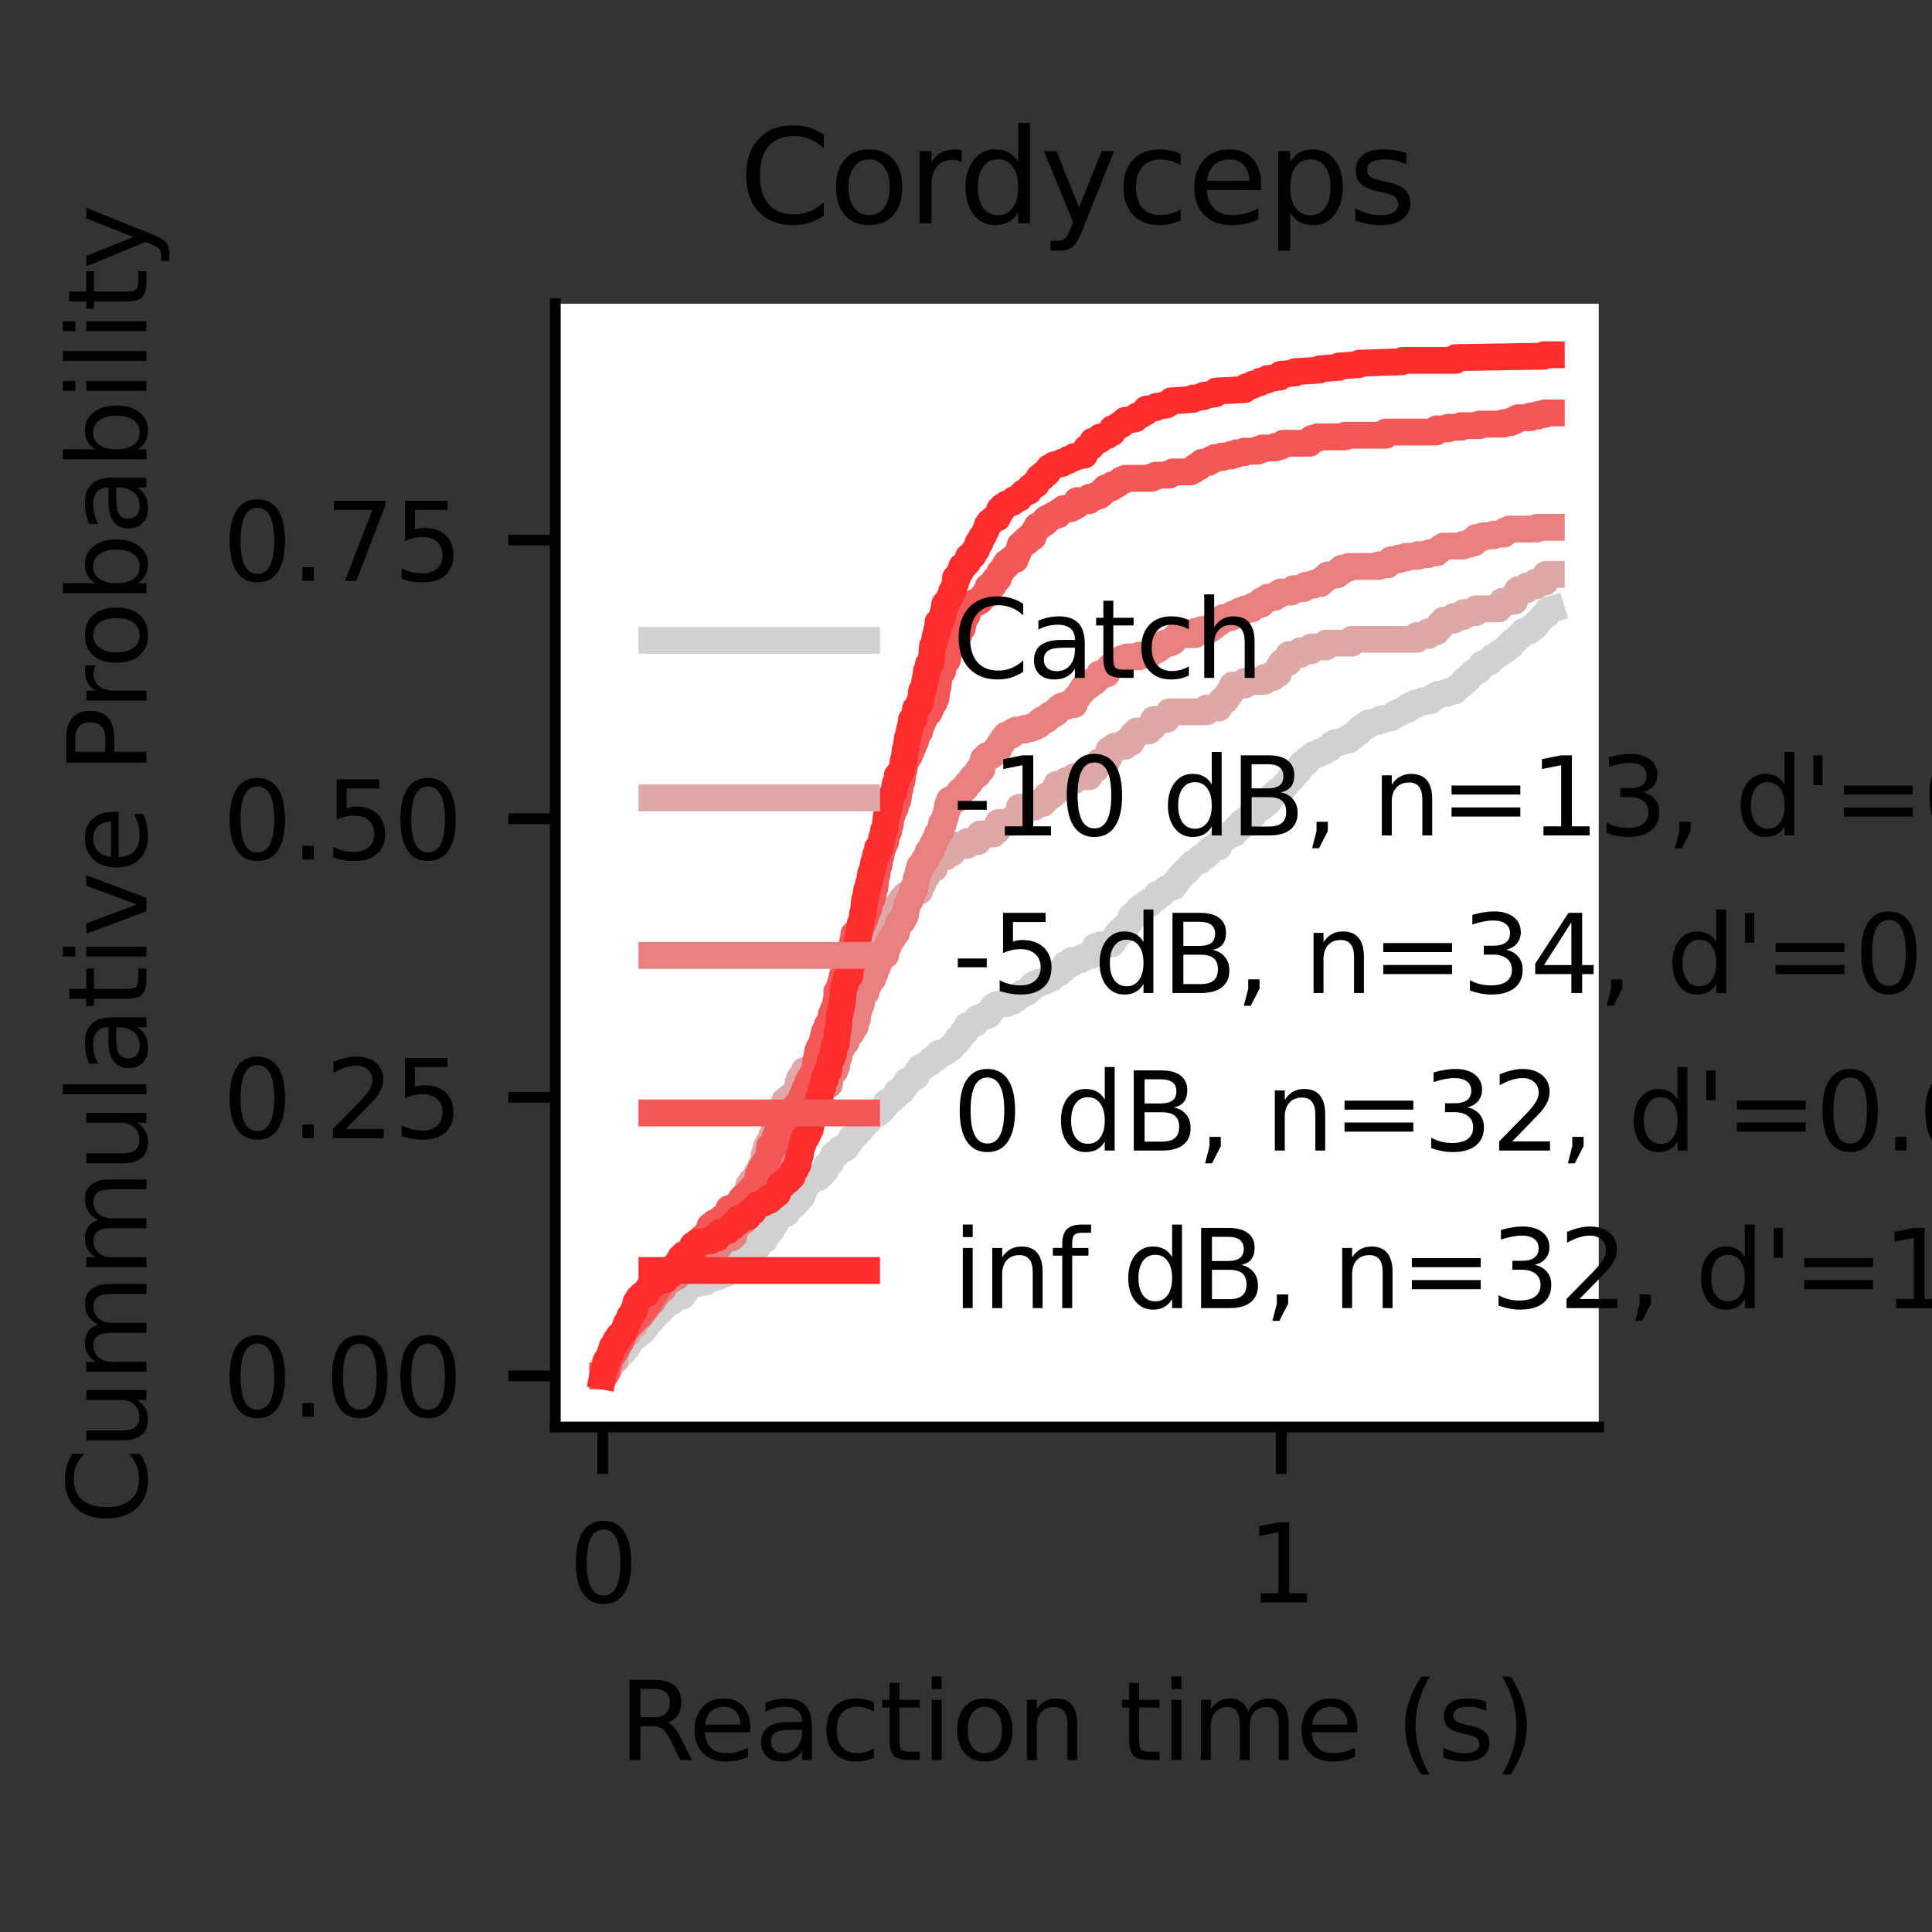 <?xml version="1.0" encoding="utf-8" standalone="no"?>
<!DOCTYPE svg PUBLIC "-//W3C//DTD SVG 1.1//EN"
  "http://www.w3.org/Graphics/SVG/1.1/DTD/svg11.dtd">
<svg xmlns:xlink="http://www.w3.org/1999/xlink" width="144pt" height="144pt" viewBox="0 0 144 144" xmlns="http://www.w3.org/2000/svg" version="1.1">
 <rect x="0" y="0" width="144" height="144" fill="#333333" stroke="none"/>
 <defs>
  <style type="text/css">*{stroke-linejoin: round; stroke-linecap: butt}</style>
 </defs>
 <g id="figure_1">
  <g id="patch_1">
   <path d="M 0 144 
L 144 144 
L 144 0 
L 0 0 
L 0 144 
z
" style="fill: none"/>
  </g>
  <g id="axes_1">
   <g id="patch_2">
    <path d="M 41.39 106.36 
L 119.16 106.36 
L 119.16 22.64 
L 41.39 22.64 
z
" style="fill: #ffffff"/>
   </g>
   <g id="matplotlib.axis_1">
    <g id="xtick_1">
     <g id="line2d_1">
      <defs>
       <path id="m653ebed879" d="M 0 0 
L 0 3.5 
" style="stroke: #000000; stroke-width: 0.8"/>
      </defs>
      <g>
       <use xlink:href="#m653ebed879" x="44.925" y="106.36" style="stroke: #000000; stroke-width: 0.8"/>
      </g>
     </g>
     <g id="text_1">
      <!-- 0 -->
      <g transform="translate(42.38 119.439)scale(0.08 -0.08)">
       <defs>
        <path id="DejaVuSans-30" d="M 2034 4250 
Q 1547 4250 1301 3770 
Q 1056 3291 1056 2328 
Q 1056 1369 1301 889 
Q 1547 409 2034 409 
Q 2525 409 2770 889 
Q 3016 1369 3016 2328 
Q 3016 3291 2770 3770 
Q 2525 4250 2034 4250 
z
M 2034 4750 
Q 2819 4750 3233 4129 
Q 3647 3509 3647 2328 
Q 3647 1150 3233 529 
Q 2819 -91 2034 -91 
Q 1250 -91 836 529 
Q 422 1150 422 2328 
Q 422 3509 836 4129 
Q 1250 4750 2034 4750 
z
" transform="scale(0.016)"/>
       </defs>
       <use xlink:href="#DejaVuSans-30"/>
      </g>
     </g>
    </g>
    <g id="xtick_2">
     <g id="line2d_2">
      <g>
       <use xlink:href="#m653ebed879" x="95.497" y="106.36" style="stroke: #000000; stroke-width: 0.8"/>
      </g>
     </g>
     <g id="text_2">
      <!-- 1 -->
      <g transform="translate(92.952 119.439)scale(0.08 -0.08)">
       <defs>
        <path id="DejaVuSans-31" d="M 794 531 
L 1825 531 
L 1825 4091 
L 703 3866 
L 703 4441 
L 1819 4666 
L 2450 4666 
L 2450 531 
L 3481 531 
L 3481 0 
L 794 0 
L 794 531 
z
" transform="scale(0.016)"/>
       </defs>
       <use xlink:href="#DejaVuSans-31"/>
      </g>
     </g>
    </g>
    <g id="text_3">
     <!-- Reaction time (s) -->
     <g transform="translate(46.117 131.181)scale(0.08 -0.08)">
      <defs>
       <path id="DejaVuSans-52" d="M 2841 2188 
Q 3044 2119 3236 1894 
Q 3428 1669 3622 1275 
L 4263 0 
L 3584 0 
L 2988 1197 
Q 2756 1666 2539 1819 
Q 2322 1972 1947 1972 
L 1259 1972 
L 1259 0 
L 628 0 
L 628 4666 
L 2053 4666 
Q 2853 4666 3247 4331 
Q 3641 3997 3641 3322 
Q 3641 2881 3436 2590 
Q 3231 2300 2841 2188 
z
M 1259 4147 
L 1259 2491 
L 2053 2491 
Q 2509 2491 2742 2702 
Q 2975 2913 2975 3322 
Q 2975 3731 2742 3939 
Q 2509 4147 2053 4147 
L 1259 4147 
z
" transform="scale(0.016)"/>
       <path id="DejaVuSans-65" d="M 3597 1894 
L 3597 1613 
L 953 1613 
Q 991 1019 1311 708 
Q 1631 397 2203 397 
Q 2534 397 2845 478 
Q 3156 559 3463 722 
L 3463 178 
Q 3153 47 2828 -22 
Q 2503 -91 2169 -91 
Q 1331 -91 842 396 
Q 353 884 353 1716 
Q 353 2575 817 3079 
Q 1281 3584 2069 3584 
Q 2775 3584 3186 3129 
Q 3597 2675 3597 1894 
z
M 3022 2063 
Q 3016 2534 2758 2815 
Q 2500 3097 2075 3097 
Q 1594 3097 1305 2825 
Q 1016 2553 972 2059 
L 3022 2063 
z
" transform="scale(0.016)"/>
       <path id="DejaVuSans-61" d="M 2194 1759 
Q 1497 1759 1228 1600 
Q 959 1441 959 1056 
Q 959 750 1161 570 
Q 1363 391 1709 391 
Q 2188 391 2477 730 
Q 2766 1069 2766 1631 
L 2766 1759 
L 2194 1759 
z
M 3341 1997 
L 3341 0 
L 2766 0 
L 2766 531 
Q 2569 213 2275 61 
Q 1981 -91 1556 -91 
Q 1019 -91 701 211 
Q 384 513 384 1019 
Q 384 1609 779 1909 
Q 1175 2209 1959 2209 
L 2766 2209 
L 2766 2266 
Q 2766 2663 2505 2880 
Q 2244 3097 1772 3097 
Q 1472 3097 1187 3025 
Q 903 2953 641 2809 
L 641 3341 
Q 956 3463 1253 3523 
Q 1550 3584 1831 3584 
Q 2591 3584 2966 3190 
Q 3341 2797 3341 1997 
z
" transform="scale(0.016)"/>
       <path id="DejaVuSans-63" d="M 3122 3366 
L 3122 2828 
Q 2878 2963 2633 3030 
Q 2388 3097 2138 3097 
Q 1578 3097 1268 2742 
Q 959 2388 959 1747 
Q 959 1106 1268 751 
Q 1578 397 2138 397 
Q 2388 397 2633 464 
Q 2878 531 3122 666 
L 3122 134 
Q 2881 22 2623 -34 
Q 2366 -91 2075 -91 
Q 1284 -91 818 406 
Q 353 903 353 1747 
Q 353 2603 823 3093 
Q 1294 3584 2113 3584 
Q 2378 3584 2631 3529 
Q 2884 3475 3122 3366 
z
" transform="scale(0.016)"/>
       <path id="DejaVuSans-74" d="M 1172 4494 
L 1172 3500 
L 2356 3500 
L 2356 3053 
L 1172 3053 
L 1172 1153 
Q 1172 725 1289 603 
Q 1406 481 1766 481 
L 2356 481 
L 2356 0 
L 1766 0 
Q 1100 0 847 248 
Q 594 497 594 1153 
L 594 3053 
L 172 3053 
L 172 3500 
L 594 3500 
L 594 4494 
L 1172 4494 
z
" transform="scale(0.016)"/>
       <path id="DejaVuSans-69" d="M 603 3500 
L 1178 3500 
L 1178 0 
L 603 0 
L 603 3500 
z
M 603 4863 
L 1178 4863 
L 1178 4134 
L 603 4134 
L 603 4863 
z
" transform="scale(0.016)"/>
       <path id="DejaVuSans-6f" d="M 1959 3097 
Q 1497 3097 1228 2736 
Q 959 2375 959 1747 
Q 959 1119 1226 758 
Q 1494 397 1959 397 
Q 2419 397 2687 759 
Q 2956 1122 2956 1747 
Q 2956 2369 2687 2733 
Q 2419 3097 1959 3097 
z
M 1959 3584 
Q 2709 3584 3137 3096 
Q 3566 2609 3566 1747 
Q 3566 888 3137 398 
Q 2709 -91 1959 -91 
Q 1206 -91 779 398 
Q 353 888 353 1747 
Q 353 2609 779 3096 
Q 1206 3584 1959 3584 
z
" transform="scale(0.016)"/>
       <path id="DejaVuSans-6e" d="M 3513 2113 
L 3513 0 
L 2938 0 
L 2938 2094 
Q 2938 2591 2744 2837 
Q 2550 3084 2163 3084 
Q 1697 3084 1428 2787 
Q 1159 2491 1159 1978 
L 1159 0 
L 581 0 
L 581 3500 
L 1159 3500 
L 1159 2956 
Q 1366 3272 1645 3428 
Q 1925 3584 2291 3584 
Q 2894 3584 3203 3211 
Q 3513 2838 3513 2113 
z
" transform="scale(0.016)"/>
       <path id="DejaVuSans-20" transform="scale(0.016)"/>
       <path id="DejaVuSans-6d" d="M 3328 2828 
Q 3544 3216 3844 3400 
Q 4144 3584 4550 3584 
Q 5097 3584 5394 3201 
Q 5691 2819 5691 2113 
L 5691 0 
L 5113 0 
L 5113 2094 
Q 5113 2597 4934 2840 
Q 4756 3084 4391 3084 
Q 3944 3084 3684 2787 
Q 3425 2491 3425 1978 
L 3425 0 
L 2847 0 
L 2847 2094 
Q 2847 2600 2669 2842 
Q 2491 3084 2119 3084 
Q 1678 3084 1418 2786 
Q 1159 2488 1159 1978 
L 1159 0 
L 581 0 
L 581 3500 
L 1159 3500 
L 1159 2956 
Q 1356 3278 1631 3431 
Q 1906 3584 2284 3584 
Q 2666 3584 2933 3390 
Q 3200 3197 3328 2828 
z
" transform="scale(0.016)"/>
       <path id="DejaVuSans-28" d="M 1984 4856 
Q 1566 4138 1362 3434 
Q 1159 2731 1159 2009 
Q 1159 1288 1364 580 
Q 1569 -128 1984 -844 
L 1484 -844 
Q 1016 -109 783 600 
Q 550 1309 550 2009 
Q 550 2706 781 3412 
Q 1013 4119 1484 4856 
L 1984 4856 
z
" transform="scale(0.016)"/>
       <path id="DejaVuSans-73" d="M 2834 3397 
L 2834 2853 
Q 2591 2978 2328 3040 
Q 2066 3103 1784 3103 
Q 1356 3103 1142 2972 
Q 928 2841 928 2578 
Q 928 2378 1081 2264 
Q 1234 2150 1697 2047 
L 1894 2003 
Q 2506 1872 2764 1633 
Q 3022 1394 3022 966 
Q 3022 478 2636 193 
Q 2250 -91 1575 -91 
Q 1294 -91 989 -36 
Q 684 19 347 128 
L 347 722 
Q 666 556 975 473 
Q 1284 391 1588 391 
Q 1994 391 2212 530 
Q 2431 669 2431 922 
Q 2431 1156 2273 1281 
Q 2116 1406 1581 1522 
L 1381 1569 
Q 847 1681 609 1914 
Q 372 2147 372 2553 
Q 372 3047 722 3315 
Q 1072 3584 1716 3584 
Q 2034 3584 2315 3537 
Q 2597 3491 2834 3397 
z
" transform="scale(0.016)"/>
       <path id="DejaVuSans-29" d="M 513 4856 
L 1013 4856 
Q 1481 4119 1714 3412 
Q 1947 2706 1947 2009 
Q 1947 1309 1714 600 
Q 1481 -109 1013 -844 
L 513 -844 
Q 928 -128 1133 580 
Q 1338 1288 1338 2009 
Q 1338 2731 1133 3434 
Q 928 4138 513 4856 
z
" transform="scale(0.016)"/>
      </defs>
      <use xlink:href="#DejaVuSans-52"/>
      <use xlink:href="#DejaVuSans-65" x="64.982"/>
      <use xlink:href="#DejaVuSans-61" x="126.506"/>
      <use xlink:href="#DejaVuSans-63" x="187.785"/>
      <use xlink:href="#DejaVuSans-74" x="242.766"/>
      <use xlink:href="#DejaVuSans-69" x="281.975"/>
      <use xlink:href="#DejaVuSans-6f" x="309.758"/>
      <use xlink:href="#DejaVuSans-6e" x="370.939"/>
      <use xlink:href="#DejaVuSans-20" x="434.318"/>
      <use xlink:href="#DejaVuSans-74" x="466.105"/>
      <use xlink:href="#DejaVuSans-69" x="505.314"/>
      <use xlink:href="#DejaVuSans-6d" x="533.098"/>
      <use xlink:href="#DejaVuSans-65" x="630.51"/>
      <use xlink:href="#DejaVuSans-20" x="692.033"/>
      <use xlink:href="#DejaVuSans-28" x="723.82"/>
      <use xlink:href="#DejaVuSans-73" x="762.834"/>
      <use xlink:href="#DejaVuSans-29" x="814.934"/>
     </g>
    </g>
   </g>
   <g id="matplotlib.axis_2">
    <g id="ytick_1">
     <g id="line2d_3">
      <defs>
       <path id="m0072780d1e" d="M 0 0 
L -3.5 0 
" style="stroke: #000000; stroke-width: 0.8"/>
      </defs>
      <g>
       <use xlink:href="#m0072780d1e" x="41.39" y="102.555" style="stroke: #000000; stroke-width: 0.8"/>
      </g>
     </g>
     <g id="text_4">
      <!-- 0.00 -->
      <g transform="translate(16.578 105.594)scale(0.08 -0.08)">
       <defs>
        <path id="DejaVuSans-2e" d="M 684 794 
L 1344 794 
L 1344 0 
L 684 0 
L 684 794 
z
" transform="scale(0.016)"/>
       </defs>
       <use xlink:href="#DejaVuSans-30"/>
       <use xlink:href="#DejaVuSans-2e" x="63.623"/>
       <use xlink:href="#DejaVuSans-30" x="95.41"/>
       <use xlink:href="#DejaVuSans-30" x="159.033"/>
      </g>
     </g>
    </g>
    <g id="ytick_2">
     <g id="line2d_4">
      <g>
       <use xlink:href="#m0072780d1e" x="41.39" y="81.788" style="stroke: #000000; stroke-width: 0.8"/>
      </g>
     </g>
     <g id="text_5">
      <!-- 0.25 -->
      <g transform="translate(16.578 84.827)scale(0.08 -0.08)">
       <defs>
        <path id="DejaVuSans-32" d="M 1228 531 
L 3431 531 
L 3431 0 
L 469 0 
L 469 531 
Q 828 903 1448 1529 
Q 2069 2156 2228 2338 
Q 2531 2678 2651 2914 
Q 2772 3150 2772 3378 
Q 2772 3750 2511 3984 
Q 2250 4219 1831 4219 
Q 1534 4219 1204 4116 
Q 875 4013 500 3803 
L 500 4441 
Q 881 4594 1212 4672 
Q 1544 4750 1819 4750 
Q 2544 4750 2975 4387 
Q 3406 4025 3406 3419 
Q 3406 3131 3298 2873 
Q 3191 2616 2906 2266 
Q 2828 2175 2409 1742 
Q 1991 1309 1228 531 
z
" transform="scale(0.016)"/>
        <path id="DejaVuSans-35" d="M 691 4666 
L 3169 4666 
L 3169 4134 
L 1269 4134 
L 1269 2991 
Q 1406 3038 1543 3061 
Q 1681 3084 1819 3084 
Q 2600 3084 3056 2656 
Q 3513 2228 3513 1497 
Q 3513 744 3044 326 
Q 2575 -91 1722 -91 
Q 1428 -91 1123 -41 
Q 819 9 494 109 
L 494 744 
Q 775 591 1075 516 
Q 1375 441 1709 441 
Q 2250 441 2565 725 
Q 2881 1009 2881 1497 
Q 2881 1984 2565 2268 
Q 2250 2553 1709 2553 
Q 1456 2553 1204 2497 
Q 953 2441 691 2322 
L 691 4666 
z
" transform="scale(0.016)"/>
       </defs>
       <use xlink:href="#DejaVuSans-30"/>
       <use xlink:href="#DejaVuSans-2e" x="63.623"/>
       <use xlink:href="#DejaVuSans-32" x="95.41"/>
       <use xlink:href="#DejaVuSans-35" x="159.033"/>
      </g>
     </g>
    </g>
    <g id="ytick_3">
     <g id="line2d_5">
      <g>
       <use xlink:href="#m0072780d1e" x="41.39" y="61.022" style="stroke: #000000; stroke-width: 0.8"/>
      </g>
     </g>
     <g id="text_6">
      <!-- 0.50 -->
      <g transform="translate(16.578 64.061)scale(0.08 -0.08)">
       <use xlink:href="#DejaVuSans-30"/>
       <use xlink:href="#DejaVuSans-2e" x="63.623"/>
       <use xlink:href="#DejaVuSans-35" x="95.41"/>
       <use xlink:href="#DejaVuSans-30" x="159.033"/>
      </g>
     </g>
    </g>
    <g id="ytick_4">
     <g id="line2d_6">
      <g>
       <use xlink:href="#m0072780d1e" x="41.39" y="40.255" style="stroke: #000000; stroke-width: 0.8"/>
      </g>
     </g>
     <g id="text_7">
      <!-- 0.75 -->
      <g transform="translate(16.578 43.295)scale(0.08 -0.08)">
       <defs>
        <path id="DejaVuSans-37" d="M 525 4666 
L 3525 4666 
L 3525 4397 
L 1831 0 
L 1172 0 
L 2766 4134 
L 525 4134 
L 525 4666 
z
" transform="scale(0.016)"/>
       </defs>
       <use xlink:href="#DejaVuSans-30"/>
       <use xlink:href="#DejaVuSans-2e" x="63.623"/>
       <use xlink:href="#DejaVuSans-37" x="95.41"/>
       <use xlink:href="#DejaVuSans-35" x="159.033"/>
      </g>
     </g>
    </g>
    <g id="text_8">
     <!-- Cummulative Probability -->
     <g transform="translate(10.914 113.641)rotate(-90)scale(0.08 -0.08)">
      <defs>
       <path id="DejaVuSans-43" d="M 4122 4306 
L 4122 3641 
Q 3803 3938 3442 4084 
Q 3081 4231 2675 4231 
Q 1875 4231 1450 3742 
Q 1025 3253 1025 2328 
Q 1025 1406 1450 917 
Q 1875 428 2675 428 
Q 3081 428 3442 575 
Q 3803 722 4122 1019 
L 4122 359 
Q 3791 134 3420 21 
Q 3050 -91 2638 -91 
Q 1578 -91 968 557 
Q 359 1206 359 2328 
Q 359 3453 968 4101 
Q 1578 4750 2638 4750 
Q 3056 4750 3426 4639 
Q 3797 4528 4122 4306 
z
" transform="scale(0.016)"/>
       <path id="DejaVuSans-75" d="M 544 1381 
L 544 3500 
L 1119 3500 
L 1119 1403 
Q 1119 906 1312 657 
Q 1506 409 1894 409 
Q 2359 409 2629 706 
Q 2900 1003 2900 1516 
L 2900 3500 
L 3475 3500 
L 3475 0 
L 2900 0 
L 2900 538 
Q 2691 219 2414 64 
Q 2138 -91 1772 -91 
Q 1169 -91 856 284 
Q 544 659 544 1381 
z
M 1991 3584 
L 1991 3584 
z
" transform="scale(0.016)"/>
       <path id="DejaVuSans-6c" d="M 603 4863 
L 1178 4863 
L 1178 0 
L 603 0 
L 603 4863 
z
" transform="scale(0.016)"/>
       <path id="DejaVuSans-76" d="M 191 3500 
L 800 3500 
L 1894 563 
L 2988 3500 
L 3597 3500 
L 2284 0 
L 1503 0 
L 191 3500 
z
" transform="scale(0.016)"/>
       <path id="DejaVuSans-50" d="M 1259 4147 
L 1259 2394 
L 2053 2394 
Q 2494 2394 2734 2622 
Q 2975 2850 2975 3272 
Q 2975 3691 2734 3919 
Q 2494 4147 2053 4147 
L 1259 4147 
z
M 628 4666 
L 2053 4666 
Q 2838 4666 3239 4311 
Q 3641 3956 3641 3272 
Q 3641 2581 3239 2228 
Q 2838 1875 2053 1875 
L 1259 1875 
L 1259 0 
L 628 0 
L 628 4666 
z
" transform="scale(0.016)"/>
       <path id="DejaVuSans-72" d="M 2631 2963 
Q 2534 3019 2420 3045 
Q 2306 3072 2169 3072 
Q 1681 3072 1420 2755 
Q 1159 2438 1159 1844 
L 1159 0 
L 581 0 
L 581 3500 
L 1159 3500 
L 1159 2956 
Q 1341 3275 1631 3429 
Q 1922 3584 2338 3584 
Q 2397 3584 2469 3576 
Q 2541 3569 2628 3553 
L 2631 2963 
z
" transform="scale(0.016)"/>
       <path id="DejaVuSans-62" d="M 3116 1747 
Q 3116 2381 2855 2742 
Q 2594 3103 2138 3103 
Q 1681 3103 1420 2742 
Q 1159 2381 1159 1747 
Q 1159 1113 1420 752 
Q 1681 391 2138 391 
Q 2594 391 2855 752 
Q 3116 1113 3116 1747 
z
M 1159 2969 
Q 1341 3281 1617 3432 
Q 1894 3584 2278 3584 
Q 2916 3584 3314 3078 
Q 3713 2572 3713 1747 
Q 3713 922 3314 415 
Q 2916 -91 2278 -91 
Q 1894 -91 1617 61 
Q 1341 213 1159 525 
L 1159 0 
L 581 0 
L 581 4863 
L 1159 4863 
L 1159 2969 
z
" transform="scale(0.016)"/>
       <path id="DejaVuSans-79" d="M 2059 -325 
Q 1816 -950 1584 -1140 
Q 1353 -1331 966 -1331 
L 506 -1331 
L 506 -850 
L 844 -850 
Q 1081 -850 1212 -737 
Q 1344 -625 1503 -206 
L 1606 56 
L 191 3500 
L 800 3500 
L 1894 763 
L 2988 3500 
L 3597 3500 
L 2059 -325 
z
" transform="scale(0.016)"/>
      </defs>
      <use xlink:href="#DejaVuSans-43"/>
      <use xlink:href="#DejaVuSans-75" x="69.824"/>
      <use xlink:href="#DejaVuSans-6d" x="133.203"/>
      <use xlink:href="#DejaVuSans-6d" x="230.615"/>
      <use xlink:href="#DejaVuSans-75" x="328.027"/>
      <use xlink:href="#DejaVuSans-6c" x="391.406"/>
      <use xlink:href="#DejaVuSans-61" x="419.189"/>
      <use xlink:href="#DejaVuSans-74" x="480.469"/>
      <use xlink:href="#DejaVuSans-69" x="519.678"/>
      <use xlink:href="#DejaVuSans-76" x="547.461"/>
      <use xlink:href="#DejaVuSans-65" x="606.641"/>
      <use xlink:href="#DejaVuSans-20" x="668.164"/>
      <use xlink:href="#DejaVuSans-50" x="699.951"/>
      <use xlink:href="#DejaVuSans-72" x="758.504"/>
      <use xlink:href="#DejaVuSans-6f" x="797.367"/>
      <use xlink:href="#DejaVuSans-62" x="858.549"/>
      <use xlink:href="#DejaVuSans-61" x="922.025"/>
      <use xlink:href="#DejaVuSans-62" x="983.305"/>
      <use xlink:href="#DejaVuSans-69" x="1046.781"/>
      <use xlink:href="#DejaVuSans-6c" x="1074.564"/>
      <use xlink:href="#DejaVuSans-69" x="1102.348"/>
      <use xlink:href="#DejaVuSans-74" x="1130.131"/>
      <use xlink:href="#DejaVuSans-79" x="1169.34"/>
     </g>
    </g>
   </g>
   <g id="line2d_7">
    <path d="M 44.925 102.494 
L 44.976 102.311 
L 45.026 102.311 
L 45.127 102.25 
L 45.228 101.946 
L 45.33 101.946 
L 45.431 101.642 
L 45.532 101.581 
L 45.582 101.459 
L 45.633 101.459 
L 45.835 101.398 
L 45.886 101.277 
L 45.936 101.277 
L 45.987 101.277 
L 46.088 101.094 
L 46.189 101.033 
L 46.29 100.851 
L 46.442 100.79 
L 46.543 100.486 
L 46.695 100.486 
L 46.796 100.242 
L 46.847 100.242 
L 46.948 99.938 
L 47.049 99.938 
L 47.15 99.634 
L 47.454 99.573 
L 47.504 99.39 
L 47.555 99.39 
L 47.757 99.329 
L 47.858 99.208 
L 47.959 99.147 
L 48.01 98.964 
L 48.06 98.964 
L 48.111 98.964 
L 48.212 98.599 
L 48.263 98.599 
L 48.263 98.477 
L 48.364 98.477 
L 48.566 98.416 
L 48.617 98.234 
L 48.667 98.234 
L 48.768 98.173 
L 48.87 97.99 
L 48.971 97.93 
L 49.021 97.686 
L 49.072 97.686 
L 49.274 97.686 
L 49.375 97.443 
L 49.527 97.382 
L 49.628 97.26 
L 49.729 97.199 
L 49.831 97.078 
L 50.083 97.017 
L 50.083 96.834 
L 50.185 96.834 
L 50.336 96.773 
L 50.336 96.652 
L 50.437 96.652 
L 50.893 96.591 
L 50.994 96.347 
L 51.095 96.287 
L 51.196 96.043 
L 51.247 96.043 
L 51.297 95.861 
L 51.348 95.861 
L 51.55 95.8 
L 51.55 95.739 
L 51.651 95.739 
L 52.005 95.678 
L 52.005 95.617 
L 52.106 95.617 
L 52.612 95.556 
L 52.713 95.374 
L 52.865 95.374 
L 52.865 95.252 
L 52.966 95.252 
L 53.472 95.191 
L 53.472 95.13 
L 53.573 95.13 
L 53.725 95.069 
L 53.725 95.009 
L 53.826 95.009 
L 54.079 94.948 
L 54.129 94.826 
L 54.18 94.826 
L 54.331 94.765 
L 54.382 94.583 
L 54.433 94.583 
L 54.534 94.522 
L 54.534 94.461 
L 54.635 94.461 
L 54.837 94.4 
L 54.938 94.278 
L 55.191 94.218 
L 55.292 93.974 
L 55.495 93.974 
L 55.495 93.852 
L 55.596 93.852 
L 55.697 93.852 
L 55.798 93.609 
L 55.95 93.609 
L 55.95 93.487 
L 56.051 93.487 
L 56.152 93.426 
L 56.253 93.122 
L 56.405 93.061 
L 56.506 92.574 
L 56.658 92.574 
L 56.658 92.453 
L 56.759 92.453 
L 57.012 92.392 
L 57.113 92.088 
L 57.163 92.088 
L 57.163 91.905 
L 57.265 91.905 
L 57.315 91.905 
L 57.366 91.662 
L 57.416 91.662 
L 57.517 91.662 
L 57.619 91.297 
L 57.77 91.236 
L 57.871 90.931 
L 57.973 90.931 
L 58.074 90.688 
L 58.124 90.688 
L 58.226 90.505 
L 58.63 90.445 
L 58.731 90.201 
L 58.782 90.201 
L 58.832 89.958 
L 58.883 89.958 
L 59.085 89.897 
L 59.186 89.775 
L 59.237 89.775 
L 59.288 89.532 
L 59.338 89.532 
L 59.439 89.532 
L 59.54 89.227 
L 59.743 89.227 
L 59.844 88.862 
L 59.894 88.862 
L 59.996 88.497 
L 60.097 88.436 
L 60.198 88.254 
L 60.248 88.254 
L 60.35 88.071 
L 60.451 88.01 
L 60.451 87.95 
L 60.552 87.95 
L 60.653 87.889 
L 60.754 87.767 
L 61.007 87.767 
L 61.007 87.645 
L 61.108 87.645 
L 61.209 87.584 
L 61.26 87.402 
L 61.31 87.402 
L 61.361 87.402 
L 61.361 87.28 
L 61.462 87.28 
L 61.513 87.28 
L 61.614 86.854 
L 61.766 86.793 
L 61.867 86.672 
L 61.917 86.672 
L 62.018 86.367 
L 62.069 86.367 
L 62.12 86.063 
L 62.17 86.063 
L 62.322 86.063 
L 62.372 85.881 
L 62.423 85.881 
L 62.575 85.82 
L 62.625 85.637 
L 62.676 85.637 
L 63.03 85.576 
L 63.131 85.333 
L 63.182 85.333 
L 63.283 85.15 
L 63.333 85.15 
L 63.434 84.846 
L 63.586 84.785 
L 63.687 84.603 
L 63.839 84.542 
L 63.94 84.237 
L 64.193 84.177 
L 64.294 83.933 
L 64.395 83.933 
L 64.496 83.629 
L 64.648 83.629 
L 64.648 83.507 
L 64.749 83.507 
L 64.8 83.507 
L 64.901 83.203 
L 65.002 83.142 
L 65.002 83.081 
L 65.103 83.081 
L 65.407 83.02 
L 65.457 82.899 
L 65.508 82.899 
L 65.609 82.838 
L 65.71 82.716 
L 65.811 82.655 
L 65.912 82.473 
L 66.014 82.412 
L 66.064 82.168 
L 66.115 82.168 
L 66.266 82.108 
L 66.368 81.986 
L 66.519 81.925 
L 66.62 81.803 
L 66.722 81.742 
L 66.823 81.56 
L 66.873 81.56 
L 66.873 81.377 
L 66.974 81.377 
L 67.227 81.316 
L 67.329 81.012 
L 67.48 80.951 
L 67.581 80.586 
L 67.834 80.525 
L 67.935 80.404 
L 68.087 80.343 
L 68.138 80.221 
L 68.188 80.221 
L 68.289 80.221 
L 68.391 79.856 
L 68.492 79.795 
L 68.593 79.552 
L 68.896 79.491 
L 68.997 79.369 
L 69.149 79.308 
L 69.149 79.247 
L 69.25 79.247 
L 69.351 79.187 
L 69.402 79.004 
L 69.453 79.004 
L 69.655 78.943 
L 69.655 78.821 
L 69.756 78.821 
L 69.908 78.761 
L 69.958 78.517 
L 70.009 78.517 
L 70.413 78.456 
L 70.515 78.335 
L 70.666 78.274 
L 70.666 78.213 
L 70.767 78.213 
L 70.869 78.152 
L 70.97 77.969 
L 71.071 77.909 
L 71.172 77.726 
L 71.324 77.665 
L 71.374 77.422 
L 71.425 77.422 
L 71.577 77.361 
L 71.678 77.118 
L 71.728 77.118 
L 71.779 76.935 
L 71.829 76.935 
L 71.981 76.874 
L 72.082 76.448 
L 72.436 76.387 
L 72.436 76.326 
L 72.537 76.326 
L 72.689 76.266 
L 72.79 76.022 
L 72.841 76.022 
L 72.841 75.9 
L 72.942 75.9 
L 73.195 75.84 
L 73.296 75.718 
L 73.701 75.657 
L 73.802 75.353 
L 73.903 75.353 
L 74.004 75.048 
L 74.257 74.988 
L 74.307 74.866 
L 74.358 74.866 
L 75.015 74.805 
L 75.015 74.683 
L 75.117 74.683 
L 75.471 74.623 
L 75.471 74.501 
L 75.572 74.501 
L 75.774 74.44 
L 75.825 74.318 
L 75.875 74.318 
L 75.926 74.318 
L 75.926 74.197 
L 76.027 74.197 
L 76.078 74.197 
L 76.179 74.014 
L 76.583 73.953 
L 76.684 73.771 
L 76.836 73.71 
L 76.937 73.466 
L 77.089 73.405 
L 77.089 73.345 
L 77.19 73.345 
L 77.392 73.345 
L 77.392 73.223 
L 77.494 73.223 
L 77.848 73.162 
L 77.848 73.101 
L 77.949 73.101 
L 78.1 73.04 
L 78.1 72.979 
L 78.202 72.979 
L 78.353 72.919 
L 78.404 72.736 
L 78.454 72.736 
L 78.657 72.675 
L 78.657 72.553 
L 78.758 72.553 
L 79.011 72.493 
L 79.112 72.31 
L 79.213 72.31 
L 79.264 72.127 
L 79.314 72.127 
L 79.365 72.127 
L 79.415 71.884 
L 79.466 71.884 
L 79.87 71.823 
L 79.87 71.58 
L 79.972 71.58 
L 80.578 71.519 
L 80.578 71.397 
L 80.68 71.397 
L 80.882 71.336 
L 80.882 71.276 
L 80.983 71.276 
L 81.337 71.215 
L 81.438 70.971 
L 81.489 70.971 
L 81.59 70.789 
L 81.64 70.789 
L 81.64 70.545 
L 81.742 70.545 
L 81.994 70.484 
L 81.994 70.424 
L 82.096 70.424 
L 82.854 70.363 
L 82.955 70.18 
L 83.006 70.18 
L 83.107 69.876 
L 83.158 69.876 
L 83.208 69.693 
L 83.259 69.693 
L 83.309 69.693 
L 83.36 69.511 
L 83.41 69.511 
L 83.512 69.511 
L 83.562 69.328 
L 83.613 69.328 
L 83.815 69.328 
L 83.815 69.085 
L 83.916 69.085 
L 83.967 69.085 
L 84.068 68.841 
L 84.169 68.781 
L 84.22 68.537 
L 84.27 68.537 
L 84.321 68.537 
L 84.321 68.294 
L 84.422 68.294 
L 84.574 68.233 
L 84.624 68.111 
L 84.675 68.111 
L 84.725 68.111 
L 84.827 67.807 
L 84.978 67.746 
L 85.029 67.624 
L 85.079 67.624 
L 85.282 67.563 
L 85.383 67.381 
L 85.686 67.381 
L 85.737 67.137 
L 85.787 67.137 
L 85.99 67.077 
L 85.99 67.016 
L 86.091 67.016 
L 86.192 66.955 
L 86.243 66.651 
L 86.293 66.651 
L 86.647 66.59 
L 86.748 66.407 
L 86.9 66.346 
L 86.951 66.225 
L 87.001 66.225 
L 87.254 66.164 
L 87.254 66.103 
L 87.355 66.103 
L 87.456 66.103 
L 87.507 65.86 
L 87.557 65.86 
L 87.659 65.86 
L 87.76 65.616 
L 87.861 65.555 
L 87.911 65.373 
L 87.962 65.373 
L 88.013 65.373 
L 88.114 65.129 
L 88.215 65.129 
L 88.316 64.947 
L 88.468 64.947 
L 88.518 64.764 
L 88.569 64.764 
L 88.619 64.764 
L 88.721 64.521 
L 88.872 64.46 
L 88.923 64.338 
L 88.973 64.338 
L 89.176 64.277 
L 89.176 64.216 
L 89.277 64.216 
L 89.429 64.156 
L 89.479 63.912 
L 89.53 63.912 
L 89.783 63.851 
L 89.783 63.73 
L 89.884 63.73 
L 89.934 63.73 
L 89.934 63.608 
L 90.035 63.608 
L 90.086 63.608 
L 90.137 63.364 
L 90.187 63.364 
L 90.389 63.304 
L 90.491 63.121 
L 90.845 63.121 
L 90.946 62.756 
L 90.996 62.756 
L 91.097 62.513 
L 91.3 62.452 
L 91.3 62.33 
L 91.401 62.33 
L 91.553 62.33 
L 91.553 62.208 
L 91.654 62.208 
L 91.957 62.147 
L 92.008 61.965 
L 92.058 61.965 
L 92.109 61.965 
L 92.159 61.721 
L 92.21 61.721 
L 92.463 61.661 
L 92.564 61.295 
L 92.716 61.235 
L 92.716 61.174 
L 92.817 61.174 
L 92.969 61.113 
L 93.07 60.93 
L 93.171 60.869 
L 93.272 60.748 
L 93.474 60.687 
L 93.576 60.444 
L 93.677 60.383 
L 93.677 60.261 
L 93.778 60.261 
L 94.031 60.2 
L 94.132 60.078 
L 94.182 60.078 
L 94.233 59.896 
L 94.284 59.896 
L 94.486 59.835 
L 94.587 59.652 
L 94.688 59.592 
L 94.789 59.348 
L 94.941 59.287 
L 95.042 59.105 
L 95.194 59.044 
L 95.194 58.983 
L 95.295 58.983 
L 95.447 58.983 
L 95.548 58.8 
L 95.649 58.74 
L 95.7 58.557 
L 95.75 58.557 
L 95.851 58.496 
L 95.952 58.314 
L 96.054 58.253 
L 96.104 58.07 
L 96.155 58.07 
L 96.256 58.07 
L 96.357 57.888 
L 96.408 57.888 
L 96.509 57.644 
L 96.61 57.644 
L 96.711 57.401 
L 96.863 57.401 
L 96.964 57.036 
L 97.065 56.975 
L 97.065 56.914 
L 97.166 56.914 
L 97.368 56.853 
L 97.419 56.61 
L 97.47 56.61 
L 97.621 56.549 
L 97.722 56.427 
L 97.874 56.366 
L 97.874 56.245 
L 97.975 56.245 
L 98.329 56.184 
L 98.329 56.062 
L 98.43 56.062 
L 98.734 56.001 
L 98.835 55.819 
L 99.138 55.758 
L 99.24 55.514 
L 99.543 55.453 
L 99.543 55.332 
L 99.644 55.332 
L 100.099 55.271 
L 100.099 55.21 
L 100.2 55.21 
L 100.554 55.149 
L 100.656 54.906 
L 100.959 54.845 
L 101.01 54.662 
L 101.06 54.662 
L 101.262 54.602 
L 101.364 54.297 
L 101.667 54.236 
L 101.768 54.054 
L 101.97 54.054 
L 102.021 53.871 
L 102.072 53.871 
L 102.577 53.81 
L 102.577 53.75 
L 102.679 53.75 
L 102.982 53.689 
L 102.982 53.567 
L 103.083 53.567 
L 103.69 53.506 
L 103.791 53.324 
L 104.095 53.263 
L 104.095 53.141 
L 104.196 53.141 
L 104.398 53.08 
L 104.499 52.958 
L 104.904 52.898 
L 104.954 52.654 
L 105.005 52.654 
L 105.409 52.593 
L 105.46 52.411 
L 105.511 52.411 
L 106.016 52.35 
L 106.016 52.228 
L 106.117 52.228 
L 106.623 52.228 
L 106.674 52.046 
L 106.724 52.046 
L 106.927 51.985 
L 106.977 51.863 
L 107.028 51.863 
L 107.23 51.802 
L 107.23 51.741 
L 107.331 51.741 
L 107.837 51.681 
L 107.938 51.559 
L 108.444 51.498 
L 108.545 51.315 
L 108.697 51.255 
L 108.747 51.133 
L 108.798 51.133 
L 108.899 51.072 
L 109 50.889 
L 109.101 50.889 
L 109.152 50.707 
L 109.202 50.707 
L 109.405 50.646 
L 109.506 50.403 
L 109.657 50.342 
L 109.759 50.159 
L 109.961 50.098 
L 109.961 50.037 
L 110.062 50.037 
L 110.214 49.977 
L 110.315 49.733 
L 110.416 49.672 
L 110.467 49.49 
L 110.517 49.49 
L 110.821 49.429 
L 110.821 49.368 
L 110.922 49.368 
L 111.073 49.307 
L 111.175 49.125 
L 111.225 49.125 
L 111.225 49.003 
L 111.326 49.003 
L 111.478 48.942 
L 111.579 48.82 
L 111.731 48.76 
L 111.782 48.638 
L 111.832 48.638 
L 111.984 48.577 
L 112.085 48.455 
L 112.287 48.394 
L 112.388 48.151 
L 112.641 48.09 
L 112.692 47.847 
L 112.742 47.847 
L 112.894 47.786 
L 112.995 47.664 
L 113.046 47.664 
L 113.147 47.482 
L 113.299 47.421 
L 113.4 47.299 
L 113.45 47.299 
L 113.552 47.056 
L 114.057 46.995 
L 114.108 46.812 
L 114.158 46.812 
L 114.26 46.751 
L 114.26 46.69 
L 114.361 46.69 
L 114.411 46.69 
L 114.512 46.447 
L 114.664 46.386 
L 114.765 46.204 
L 114.866 46.143 
L 114.968 45.96 
L 115.119 45.899 
L 115.17 45.778 
L 115.22 45.778 
L 115.322 45.778 
L 115.372 45.473 
L 115.423 45.473 
L 115.625 45.413 
L 115.625 45.413 
" clip-path="url(#p4df6f79d07)" style="fill: none; stroke: #d1d1d1; stroke-width: 2; stroke-linecap: square"/>
   </g>
   <g id="line2d_8">
    <path d="M 44.925 102.555 
L 45.077 102.555 
L 45.077 102.27 
L 45.178 102.27 
L 45.228 102.27 
L 45.228 101.986 
L 45.33 101.986 
L 45.431 101.986 
L 45.481 101.417 
L 45.532 101.417 
L 45.835 101.417 
L 45.936 100.279 
L 45.987 100.279 
L 45.987 99.994 
L 46.088 99.994 
L 46.139 99.994 
L 46.139 99.71 
L 46.24 99.71 
L 46.29 99.71 
L 46.29 99.425 
L 46.392 99.425 
L 46.796 99.425 
L 46.847 98.856 
L 46.897 98.856 
L 47.251 98.856 
L 47.302 98.003 
L 47.352 98.003 
L 47.757 98.003 
L 47.757 97.719 
L 47.858 97.719 
L 48.06 97.719 
L 48.162 97.15 
L 48.263 97.15 
L 48.263 96.865 
L 48.364 96.865 
L 48.516 96.865 
L 48.566 96.296 
L 48.617 96.296 
L 48.667 96.296 
L 48.667 96.012 
L 48.768 96.012 
L 48.819 96.012 
L 48.819 95.727 
L 48.92 95.727 
L 48.971 95.727 
L 49.072 95.158 
L 49.881 95.158 
L 49.881 94.874 
L 49.982 94.874 
L 50.185 94.874 
L 50.185 94.589 
L 50.286 94.589 
L 50.488 94.589 
L 50.589 94.02 
L 50.69 94.02 
L 50.69 93.736 
L 50.791 93.736 
L 50.943 93.736 
L 50.943 93.451 
L 51.044 93.451 
L 51.398 93.451 
L 51.398 93.167 
L 51.499 93.167 
L 51.601 93.167 
L 51.601 92.882 
L 51.702 92.882 
L 52.056 92.882 
L 52.056 92.598 
L 52.157 92.598 
L 52.764 92.598 
L 52.764 92.314 
L 52.865 92.314 
L 53.017 92.314 
L 53.067 91.745 
L 53.118 91.745 
L 53.725 91.745 
L 53.725 91.46 
L 53.826 91.46 
L 53.927 91.46 
L 53.927 91.176 
L 54.028 91.176 
L 54.331 91.176 
L 54.331 90.891 
L 54.433 90.891 
L 54.736 90.891 
L 54.736 90.607 
L 54.837 90.607 
L 54.888 90.607 
L 54.888 90.322 
L 54.989 90.322 
L 55.039 90.322 
L 55.039 90.038 
L 55.141 90.038 
L 55.343 90.038 
L 55.444 89.469 
L 55.545 89.469 
L 55.646 88.9 
L 55.747 88.9 
L 55.798 88.331 
L 55.849 88.331 
L 56 88.331 
L 56 88.046 
L 56.101 88.046 
L 56.304 88.046 
L 56.405 87.478 
L 56.708 87.478 
L 56.708 86.909 
L 56.809 86.909 
L 56.86 86.909 
L 56.961 86.055 
L 57.062 86.055 
L 57.113 85.486 
L 57.163 85.486 
L 57.265 85.486 
L 57.265 85.202 
L 57.366 85.202 
L 57.517 85.202 
L 57.517 84.633 
L 57.619 84.633 
L 57.669 84.633 
L 57.77 83.779 
L 57.821 83.779 
L 57.922 83.21 
L 58.175 83.21 
L 58.175 82.926 
L 58.276 82.926 
L 58.327 82.926 
L 58.327 82.641 
L 58.428 82.641 
L 58.478 82.641 
L 58.478 82.073 
L 58.58 82.073 
L 58.832 82.073 
L 58.832 81.788 
L 58.934 81.788 
L 59.237 81.788 
L 59.237 81.504 
L 59.338 81.504 
L 59.389 81.504 
L 59.49 80.65 
L 59.591 80.65 
L 59.591 80.366 
L 59.692 80.366 
L 59.844 80.366 
L 59.945 79.797 
L 60.602 79.797 
L 60.602 79.512 
L 60.704 79.512 
L 60.805 79.512 
L 60.906 78.659 
L 60.956 78.659 
L 61.058 78.09 
L 61.26 78.09 
L 61.361 77.237 
L 61.412 77.237 
L 61.412 76.952 
L 61.513 76.952 
L 61.614 76.952 
L 61.664 76.383 
L 61.715 76.383 
L 62.423 76.383 
L 62.423 75.814 
L 62.524 75.814 
L 62.575 75.814 
L 62.575 75.53 
L 62.676 75.53 
L 62.828 75.53 
L 62.878 74.676 
L 62.929 74.676 
L 62.979 74.676 
L 63.08 74.107 
L 63.788 74.107 
L 63.839 73.254 
L 63.89 73.254 
L 64.041 73.254 
L 64.041 72.969 
L 64.142 72.969 
L 64.244 72.969 
L 64.345 71.832 
L 64.547 71.832 
L 64.648 71.263 
L 64.8 71.263 
L 64.8 70.978 
L 64.901 70.978 
L 64.952 70.978 
L 65.053 70.125 
L 65.508 70.125 
L 65.508 69.84 
L 65.609 69.84 
L 65.963 69.84 
L 65.963 69.556 
L 66.064 69.556 
L 66.115 69.556 
L 66.216 68.987 
L 66.418 68.987 
L 66.519 68.418 
L 66.57 68.418 
L 66.57 68.133 
L 66.671 68.133 
L 66.924 68.133 
L 67.025 67.28 
L 67.227 67.28 
L 67.227 66.996 
L 67.329 66.996 
L 67.48 66.996 
L 67.48 66.711 
L 67.581 66.711 
L 67.885 66.711 
L 67.885 66.427 
L 67.986 66.427 
L 68.542 66.427 
L 68.542 65.858 
L 68.643 65.858 
L 68.795 65.858 
L 68.896 65.289 
L 69.099 65.289 
L 69.2 64.72 
L 69.655 64.72 
L 69.655 64.151 
L 69.756 64.151 
L 69.857 64.151 
L 69.857 63.866 
L 69.958 63.866 
L 70.515 63.866 
L 70.515 63.582 
L 70.616 63.582 
L 70.97 63.582 
L 70.97 63.297 
L 71.071 63.297 
L 71.121 63.297 
L 71.121 63.013 
L 71.223 63.013 
L 72.082 63.013 
L 72.082 62.728 
L 72.183 62.728 
L 72.891 62.728 
L 72.891 62.444 
L 72.993 62.444 
L 73.043 62.444 
L 73.043 62.16 
L 73.144 62.16 
L 74.055 62.16 
L 74.055 61.875 
L 74.156 61.875 
L 74.358 61.875 
L 74.409 61.306 
L 74.459 61.306 
L 75.471 61.306 
L 75.471 61.022 
L 75.572 61.022 
L 75.774 61.022 
L 75.774 60.737 
L 75.875 60.737 
L 75.976 60.737 
L 75.976 60.168 
L 76.078 60.168 
L 77.089 60.168 
L 77.089 59.884 
L 77.19 59.884 
L 77.746 59.884 
L 77.746 59.599 
L 77.848 59.599 
L 77.999 59.599 
L 77.999 59.315 
L 78.1 59.315 
L 78.404 59.315 
L 78.404 59.03 
L 78.505 59.03 
L 78.707 59.03 
L 78.758 58.461 
L 78.808 58.461 
L 79.466 58.461 
L 79.466 58.177 
L 79.567 58.177 
L 80.073 58.177 
L 80.073 57.892 
L 80.174 57.892 
L 81.185 57.892 
L 81.185 57.323 
L 81.286 57.323 
L 81.691 57.323 
L 81.691 57.039 
L 81.792 57.039 
L 81.944 57.039 
L 81.944 56.755 
L 82.045 56.755 
L 82.5 56.755 
L 82.5 56.47 
L 82.601 56.47 
L 82.652 56.47 
L 82.652 55.901 
L 82.753 55.901 
L 83.056 55.901 
L 83.056 55.617 
L 83.158 55.617 
L 83.866 55.617 
L 83.866 55.332 
L 83.967 55.332 
L 84.321 55.332 
L 84.422 54.763 
L 84.725 54.763 
L 84.725 54.479 
L 84.827 54.479 
L 85.636 54.479 
L 85.636 54.194 
L 85.737 54.194 
L 85.939 54.194 
L 85.99 53.625 
L 86.04 53.625 
L 86.951 53.625 
L 86.951 53.341 
L 87.052 53.341 
L 87.153 53.341 
L 87.153 53.056 
L 87.254 53.056 
L 89.934 53.056 
L 89.934 52.772 
L 90.035 52.772 
L 90.845 52.772 
L 90.845 52.487 
L 90.946 52.487 
L 91.047 52.487 
L 91.047 52.203 
L 91.148 52.203 
L 91.35 52.203 
L 91.35 51.919 
L 91.451 51.919 
L 91.553 51.919 
L 91.553 51.634 
L 91.654 51.634 
L 91.755 51.634 
L 91.856 51.065 
L 92.766 51.065 
L 92.766 50.781 
L 92.867 50.781 
L 94.233 50.781 
L 94.233 50.496 
L 94.334 50.496 
L 94.89 50.496 
L 94.89 50.212 
L 94.992 50.212 
L 95.295 50.212 
L 95.346 49.643 
L 95.396 49.643 
L 95.548 49.643 
L 95.548 49.358 
L 95.649 49.358 
L 96.054 49.358 
L 96.054 48.789 
L 96.155 48.789 
L 96.913 48.789 
L 96.913 48.505 
L 97.014 48.505 
L 97.722 48.505 
L 97.722 48.22 
L 97.824 48.22 
L 98.835 48.22 
L 98.835 47.936 
L 98.936 47.936 
L 100.757 47.936 
L 100.757 47.651 
L 100.858 47.651 
L 105.612 47.651 
L 105.612 47.367 
L 105.713 47.367 
L 106.471 47.367 
L 106.471 47.082 
L 106.573 47.082 
L 107.078 47.082 
L 107.078 46.798 
L 107.179 46.798 
L 107.331 46.798 
L 107.331 46.514 
L 107.432 46.514 
L 107.584 46.514 
L 107.584 46.229 
L 107.685 46.229 
L 108.343 46.229 
L 108.343 45.945 
L 108.444 45.945 
L 109.101 45.945 
L 109.101 45.66 
L 109.202 45.66 
L 110.011 45.66 
L 110.011 45.376 
L 110.113 45.376 
L 111.731 45.376 
L 111.731 45.091 
L 111.832 45.091 
L 111.984 45.091 
L 111.984 44.807 
L 112.085 44.807 
L 112.894 44.807 
L 112.945 44.238 
L 112.995 44.238 
L 113.147 44.238 
L 113.147 43.953 
L 113.248 43.953 
L 113.804 43.953 
L 113.804 43.669 
L 113.906 43.669 
L 114.462 43.669 
L 114.462 43.384 
L 114.563 43.384 
L 115.17 43.384 
L 115.22 42.815 
L 115.271 42.815 
L 115.625 42.815 
L 115.625 42.815 
" clip-path="url(#p4df6f79d07)" style="fill: none; stroke: #dda8a8; stroke-width: 2; stroke-linecap: square"/>
   </g>
   <g id="line2d_9">
    <path d="M 44.925 102.555 
L 45.026 101.919 
L 45.077 101.919 
L 45.077 101.665 
L 45.178 101.665 
L 45.228 101.665 
L 45.228 101.411 
L 45.33 101.411 
L 45.38 101.411 
L 45.481 100.776 
L 45.532 100.776 
L 45.633 100.395 
L 45.684 100.395 
L 45.785 100.141 
L 45.835 100.141 
L 45.886 99.887 
L 45.936 99.887 
L 46.088 99.887 
L 46.189 99.633 
L 46.29 99.633 
L 46.392 99.379 
L 46.594 99.379 
L 46.594 99.125 
L 46.695 99.125 
L 46.746 99.125 
L 46.847 98.744 
L 47.049 98.744 
L 47.1 98.49 
L 47.15 98.49 
L 47.302 98.49 
L 47.352 98.236 
L 47.403 98.236 
L 47.504 98.236 
L 47.504 98.109 
L 47.605 98.109 
L 47.757 98.109 
L 47.757 97.855 
L 47.858 97.855 
L 47.909 97.855 
L 48.01 97.601 
L 48.111 97.601 
L 48.212 97.22 
L 48.313 97.22 
L 48.313 97.093 
L 48.414 97.093 
L 48.516 97.093 
L 48.516 96.966 
L 48.617 96.966 
L 48.667 96.966 
L 48.718 96.712 
L 48.768 96.712 
L 48.819 96.712 
L 48.87 96.458 
L 48.92 96.458 
L 48.971 96.458 
L 48.971 96.331 
L 49.072 96.331 
L 49.122 96.331 
L 49.224 96.077 
L 49.426 96.077 
L 49.426 95.696 
L 49.527 95.696 
L 49.578 95.696 
L 49.578 95.569 
L 49.679 95.569 
L 49.729 95.569 
L 49.729 95.442 
L 49.831 95.442 
L 49.982 95.442 
L 50.033 95.188 
L 50.083 95.188 
L 50.437 95.188 
L 50.437 94.807 
L 50.539 94.807 
L 50.589 94.807 
L 50.589 94.68 
L 50.69 94.68 
L 50.893 94.68 
L 50.943 94.426 
L 50.994 94.426 
L 51.044 94.426 
L 51.044 94.299 
L 51.145 94.299 
L 51.398 94.299 
L 51.398 94.172 
L 51.499 94.172 
L 51.651 94.172 
L 51.651 93.791 
L 51.752 93.791 
L 51.803 93.791 
L 51.803 93.664 
L 51.904 93.664 
L 52.056 93.664 
L 52.106 93.41 
L 52.157 93.41 
L 52.207 93.41 
L 52.258 93.156 
L 52.309 93.156 
L 52.966 93.156 
L 52.966 93.029 
L 53.067 93.029 
L 53.32 93.029 
L 53.32 92.902 
L 53.421 92.902 
L 53.623 92.902 
L 53.725 92.521 
L 53.876 92.521 
L 53.876 92.394 
L 53.977 92.394 
L 54.18 92.394 
L 54.18 92.267 
L 54.281 92.267 
L 54.534 92.267 
L 54.534 92.14 
L 54.635 92.14 
L 54.685 92.14 
L 54.736 91.632 
L 54.787 91.632 
L 54.837 91.632 
L 54.938 91.377 
L 54.989 91.377 
L 55.09 91.123 
L 55.292 91.123 
L 55.292 90.996 
L 55.393 90.996 
L 55.444 90.996 
L 55.545 90.234 
L 55.646 90.234 
L 55.646 90.107 
L 55.747 90.107 
L 56.203 90.107 
L 56.253 89.853 
L 56.304 89.853 
L 56.354 89.853 
L 56.405 89.599 
L 56.455 89.599 
L 56.86 89.599 
L 56.961 89.218 
L 57.012 89.218 
L 57.062 88.964 
L 57.113 88.964 
L 57.315 88.964 
L 57.366 88.71 
L 57.416 88.71 
L 57.568 88.71 
L 57.619 88.456 
L 57.669 88.456 
L 57.72 88.456 
L 57.72 88.329 
L 57.821 88.329 
L 57.973 88.329 
L 58.074 87.567 
L 58.226 87.567 
L 58.327 87.186 
L 58.428 87.186 
L 58.478 86.805 
L 58.529 86.805 
L 58.58 86.805 
L 58.681 86.17 
L 58.731 86.17 
L 58.832 85.662 
L 58.934 85.662 
L 58.984 85.281 
L 59.035 85.281 
L 59.186 85.281 
L 59.186 85.027 
L 59.288 85.027 
L 59.338 85.027 
L 59.439 84.519 
L 59.54 84.519 
L 59.54 84.392 
L 59.642 84.392 
L 59.692 84.392 
L 59.793 83.757 
L 59.844 83.757 
L 59.945 83.249 
L 60.147 83.249 
L 60.147 83.122 
L 60.248 83.122 
L 60.299 83.122 
L 60.4 82.741 
L 60.552 82.741 
L 60.653 82.36 
L 60.754 82.36 
L 60.754 82.106 
L 60.855 82.106 
L 60.906 82.106 
L 61.007 81.852 
L 61.058 81.852 
L 61.159 81.471 
L 61.209 81.471 
L 61.31 81.09 
L 61.462 81.09 
L 61.462 80.835 
L 61.563 80.835 
L 61.816 80.835 
L 61.917 79.946 
L 62.069 79.946 
L 62.069 79.819 
L 62.17 79.819 
L 62.221 79.819 
L 62.322 79.438 
L 62.372 79.438 
L 62.423 78.803 
L 62.474 78.803 
L 62.524 78.803 
L 62.625 78.168 
L 62.726 78.168 
L 62.828 77.787 
L 62.878 77.787 
L 62.878 77.66 
L 62.979 77.66 
L 63.08 77.66 
L 63.131 77.152 
L 63.182 77.152 
L 63.283 77.152 
L 63.283 77.025 
L 63.384 77.025 
L 63.434 77.025 
L 63.536 76.771 
L 63.586 76.771 
L 63.586 76.517 
L 63.687 76.517 
L 63.738 76.517 
L 63.839 76.009 
L 63.89 76.009 
L 63.991 75.247 
L 64.041 75.247 
L 64.041 74.866 
L 64.142 74.866 
L 64.193 74.866 
L 64.294 74.104 
L 64.345 74.104 
L 64.345 73.977 
L 64.446 73.977 
L 64.547 73.977 
L 64.648 73.342 
L 64.8 73.342 
L 64.85 72.961 
L 64.901 72.961 
L 65.053 72.961 
L 65.053 72.58 
L 65.154 72.58 
L 65.204 72.58 
L 65.306 72.072 
L 65.407 72.072 
L 65.508 71.691 
L 65.558 71.691 
L 65.66 71.31 
L 65.761 71.31 
L 65.761 71.183 
L 65.862 71.183 
L 66.014 71.183 
L 66.115 70.548 
L 66.216 70.548 
L 66.266 70.166 
L 66.317 70.166 
L 66.368 70.166 
L 66.418 69.912 
L 66.469 69.912 
L 66.57 69.912 
L 66.671 69.531 
L 66.823 69.531 
L 66.924 69.023 
L 66.974 69.023 
L 66.974 68.769 
L 67.076 68.769 
L 67.126 68.769 
L 67.126 68.642 
L 67.227 68.642 
L 67.278 68.642 
L 67.329 68.261 
L 67.379 68.261 
L 67.48 68.261 
L 67.581 67.499 
L 67.632 67.499 
L 67.733 67.118 
L 67.834 67.118 
L 67.935 66.737 
L 67.986 66.737 
L 68.037 66.229 
L 68.087 66.229 
L 68.188 66.229 
L 68.289 65.467 
L 68.34 65.467 
L 68.441 64.959 
L 68.492 64.959 
L 68.542 64.578 
L 68.593 64.578 
L 68.694 64.578 
L 68.795 64.324 
L 68.846 64.324 
L 68.896 64.07 
L 68.947 64.07 
L 69.048 64.07 
L 69.149 63.562 
L 69.2 63.562 
L 69.2 63.435 
L 69.301 63.435 
L 69.402 63.435 
L 69.503 62.927 
L 69.604 62.927 
L 69.705 62.546 
L 69.756 62.546 
L 69.857 62.165 
L 69.958 62.165 
L 70.059 61.911 
L 70.161 61.911 
L 70.161 61.403 
L 70.262 61.403 
L 70.312 61.403 
L 70.413 60.895 
L 70.464 60.895 
L 70.565 60.387 
L 70.616 60.387 
L 70.616 60.006 
L 70.717 60.006 
L 70.767 60.006 
L 70.767 59.624 
L 70.869 59.624 
L 71.223 59.624 
L 71.223 59.37 
L 71.324 59.37 
L 71.374 59.37 
L 71.475 59.116 
L 71.526 59.116 
L 71.526 58.989 
L 71.627 58.989 
L 71.728 58.989 
L 71.829 58.735 
L 71.981 58.735 
L 72.032 58.481 
L 72.082 58.481 
L 72.133 58.481 
L 72.133 58.354 
L 72.234 58.354 
L 72.285 58.354 
L 72.386 58.1 
L 72.436 58.1 
L 72.436 57.973 
L 72.537 57.973 
L 72.588 57.973 
L 72.689 57.719 
L 72.891 57.719 
L 72.942 57.338 
L 72.993 57.338 
L 73.195 57.338 
L 73.296 56.576 
L 73.448 56.576 
L 73.549 56.322 
L 73.903 56.322 
L 73.903 56.195 
L 74.004 56.195 
L 74.105 56.195 
L 74.105 56.068 
L 74.206 56.068 
L 74.257 56.068 
L 74.257 55.814 
L 74.358 55.814 
L 74.459 55.814 
L 74.51 55.433 
L 74.56 55.433 
L 74.661 55.433 
L 74.763 55.052 
L 74.864 55.052 
L 74.965 54.798 
L 75.42 54.798 
L 75.471 54.544 
L 75.521 54.544 
L 75.723 54.544 
L 75.723 54.417 
L 75.825 54.417 
L 76.381 54.417 
L 76.381 54.29 
L 76.482 54.29 
L 76.887 54.29 
L 76.887 54.163 
L 76.988 54.163 
L 77.19 54.163 
L 77.19 54.036 
L 77.291 54.036 
L 77.443 54.036 
L 77.494 53.782 
L 77.544 53.782 
L 77.645 53.782 
L 77.645 53.655 
L 77.746 53.655 
L 77.999 53.655 
L 78.1 53.401 
L 78.252 53.401 
L 78.252 53.274 
L 78.353 53.274 
L 78.505 53.274 
L 78.505 53.147 
L 78.606 53.147 
L 78.707 53.147 
L 78.808 52.893 
L 78.91 52.893 
L 78.91 52.766 
L 79.011 52.766 
L 79.112 52.766 
L 79.112 52.639 
L 79.213 52.639 
L 79.516 52.639 
L 79.516 52.512 
L 79.618 52.512 
L 80.073 52.512 
L 80.174 52.004 
L 80.326 52.004 
L 80.427 51.75 
L 80.477 51.75 
L 80.578 51.496 
L 80.73 51.496 
L 80.73 51.242 
L 80.831 51.242 
L 80.882 51.242 
L 80.882 51.115 
L 80.983 51.115 
L 81.185 51.115 
L 81.185 50.861 
L 81.286 50.861 
L 81.539 50.861 
L 81.539 50.734 
L 81.64 50.734 
L 81.691 50.734 
L 81.792 50.48 
L 81.944 50.48 
L 81.944 50.226 
L 82.045 50.226 
L 82.5 50.226 
L 82.601 49.845 
L 82.702 49.845 
L 82.702 49.718 
L 82.804 49.718 
L 82.854 49.718 
L 82.854 49.591 
L 82.955 49.591 
L 83.006 49.591 
L 83.006 49.464 
L 83.107 49.464 
L 83.36 49.464 
L 83.36 49.337 
L 83.461 49.337 
L 83.512 49.337 
L 83.613 49.082 
L 84.017 49.082 
L 84.017 48.955 
L 84.118 48.955 
L 84.928 48.955 
L 84.928 48.828 
L 85.029 48.828 
L 85.585 48.828 
L 85.585 48.701 
L 85.686 48.701 
L 85.787 48.701 
L 85.787 48.574 
L 85.889 48.574 
L 85.939 48.574 
L 85.939 48.447 
L 86.04 48.447 
L 86.243 48.447 
L 86.243 48.32 
L 86.344 48.32 
L 86.445 48.32 
L 86.445 48.066 
L 86.546 48.066 
L 86.799 48.066 
L 86.799 47.939 
L 86.9 47.939 
L 87.203 47.939 
L 87.203 47.812 
L 87.305 47.812 
L 87.456 47.812 
L 87.557 47.558 
L 87.659 47.558 
L 87.659 47.431 
L 87.76 47.431 
L 87.861 47.431 
L 87.861 47.304 
L 87.962 47.304 
L 89.075 47.304 
L 89.125 47.05 
L 89.176 47.05 
L 89.58 47.05 
L 89.58 46.923 
L 89.681 46.923 
L 90.187 46.923 
L 90.187 46.796 
L 90.288 46.796 
L 90.339 46.796 
L 90.339 46.669 
L 90.44 46.669 
L 90.541 46.669 
L 90.642 46.415 
L 90.895 46.415 
L 90.946 46.161 
L 90.996 46.161 
L 91.148 46.161 
L 91.148 46.034 
L 91.249 46.034 
L 91.755 46.034 
L 91.856 45.78 
L 92.311 45.78 
L 92.412 45.526 
L 92.766 45.526 
L 92.766 45.399 
L 92.867 45.399 
L 93.272 45.399 
L 93.272 45.272 
L 93.373 45.272 
L 93.424 45.272 
L 93.424 45.145 
L 93.525 45.145 
L 93.727 45.145 
L 93.727 45.018 
L 93.828 45.018 
L 94.031 45.018 
L 94.031 44.764 
L 94.132 44.764 
L 94.334 44.764 
L 94.334 44.637 
L 94.435 44.637 
L 94.486 44.637 
L 94.486 44.51 
L 94.587 44.51 
L 95.042 44.51 
L 95.042 44.383 
L 95.143 44.383 
L 95.244 44.383 
L 95.244 44.256 
L 95.346 44.256 
L 95.447 44.256 
L 95.447 44.129 
L 95.548 44.129 
L 96.256 44.129 
L 96.256 44.002 
L 96.357 44.002 
L 96.408 44.002 
L 96.408 43.875 
L 96.509 43.875 
L 97.166 43.875 
L 97.166 43.748 
L 97.267 43.748 
L 97.318 43.748 
L 97.318 43.621 
L 97.419 43.621 
L 97.874 43.621 
L 97.874 43.494 
L 97.975 43.494 
L 98.43 43.494 
L 98.481 43.24 
L 98.532 43.24 
L 98.683 43.24 
L 98.683 43.113 
L 98.784 43.113 
L 98.886 43.113 
L 98.936 42.859 
L 98.987 42.859 
L 99.644 42.859 
L 99.695 42.605 
L 99.745 42.605 
L 99.998 42.605 
L 99.998 42.351 
L 100.099 42.351 
L 100.504 42.351 
L 100.504 42.224 
L 100.605 42.224 
L 102.78 42.224 
L 102.78 42.097 
L 102.881 42.097 
L 103.437 42.097 
L 103.437 41.97 
L 103.538 41.97 
L 103.589 41.97 
L 103.69 41.716 
L 104.297 41.716 
L 104.297 41.589 
L 104.398 41.589 
L 104.803 41.589 
L 104.803 41.462 
L 104.904 41.462 
L 105.713 41.462 
L 105.713 41.335 
L 105.814 41.335 
L 106.471 41.335 
L 106.471 41.208 
L 106.573 41.208 
L 107.078 41.208 
L 107.078 41.081 
L 107.179 41.081 
L 107.23 41.081 
L 107.23 40.954 
L 107.331 40.954 
L 107.382 40.954 
L 107.382 40.827 
L 107.483 40.827 
L 107.584 40.827 
L 107.584 40.7 
L 107.685 40.7 
L 109.051 40.7 
L 109.051 40.573 
L 109.152 40.573 
L 109.506 40.573 
L 109.506 40.446 
L 109.607 40.446 
L 109.91 40.446 
L 110.011 40.065 
L 110.517 40.065 
L 110.517 39.938 
L 110.618 39.938 
L 111.326 39.938 
L 111.326 39.811 
L 111.428 39.811 
L 112.085 39.811 
L 112.186 39.557 
L 112.49 39.557 
L 112.49 39.43 
L 112.591 39.43 
L 114.563 39.43 
L 114.563 39.303 
L 114.664 39.303 
L 115.625 39.303 
L 115.625 39.303 
" clip-path="url(#p4df6f79d07)" style="fill: none; stroke: #e88080; stroke-width: 2; stroke-linecap: square"/>
   </g>
   <g id="line2d_10">
    <path d="M 44.925 102.555 
L 45.077 102.555 
L 45.178 102.317 
L 45.228 102.317 
L 45.33 101.723 
L 45.38 101.723 
L 45.481 101.129 
L 45.532 101.129 
L 45.532 101.01 
L 45.633 101.01 
L 45.684 101.01 
L 45.785 100.772 
L 45.835 100.772 
L 45.936 100.534 
L 45.987 100.534 
L 46.088 100.059 
L 46.24 100.059 
L 46.24 99.702 
L 46.341 99.702 
L 46.392 99.702 
L 46.493 99.227 
L 46.543 99.227 
L 46.594 98.871 
L 46.644 98.871 
L 46.847 98.871 
L 46.847 98.633 
L 46.948 98.633 
L 47.1 98.633 
L 47.201 98.276 
L 47.403 98.276 
L 47.403 98.039 
L 47.504 98.039 
L 47.656 98.039 
L 47.706 97.682 
L 47.757 97.682 
L 47.808 97.682 
L 47.808 97.563 
L 47.909 97.563 
L 48.06 97.563 
L 48.06 97.207 
L 48.162 97.207 
L 48.364 97.207 
L 48.414 96.732 
L 48.465 96.732 
L 48.617 96.732 
L 48.667 96.494 
L 48.718 96.494 
L 48.768 96.494 
L 48.87 96.256 
L 48.92 96.256 
L 48.92 96.019 
L 49.021 96.019 
L 49.072 96.019 
L 49.173 95.662 
L 49.274 95.662 
L 49.375 95.187 
L 49.578 95.187 
L 49.578 95.068 
L 49.679 95.068 
L 49.729 95.068 
L 49.729 94.949 
L 49.831 94.949 
L 49.881 94.949 
L 49.932 94.593 
L 49.982 94.593 
L 50.235 94.593 
L 50.286 94.355 
L 50.336 94.355 
L 50.69 94.355 
L 50.791 93.88 
L 50.994 93.88 
L 50.994 93.642 
L 51.095 93.642 
L 51.247 93.642 
L 51.247 93.523 
L 51.348 93.523 
L 51.398 93.523 
L 51.398 93.404 
L 51.499 93.404 
L 51.651 93.404 
L 51.702 93.167 
L 51.752 93.167 
L 51.803 93.167 
L 51.904 92.691 
L 52.005 92.691 
L 52.005 92.572 
L 52.106 92.572 
L 52.157 92.572 
L 52.258 92.335 
L 52.359 92.335 
L 52.359 92.216 
L 52.46 92.216 
L 52.511 92.216 
L 52.612 91.978 
L 52.764 91.978 
L 52.865 91.622 
L 52.915 91.622 
L 52.915 91.384 
L 53.017 91.384 
L 53.168 91.384 
L 53.219 91.146 
L 53.269 91.146 
L 53.472 91.146 
L 53.472 91.028 
L 53.573 91.028 
L 53.725 91.028 
L 53.775 90.79 
L 53.826 90.79 
L 53.977 90.79 
L 54.079 90.552 
L 54.18 90.552 
L 54.281 90.315 
L 54.331 90.315 
L 54.331 90.077 
L 54.433 90.077 
L 54.837 90.077 
L 54.837 89.958 
L 54.938 89.958 
L 54.989 89.958 
L 55.09 89.602 
L 55.191 89.602 
L 55.242 89.364 
L 55.292 89.364 
L 55.343 89.364 
L 55.343 89.245 
L 55.444 89.245 
L 55.596 89.245 
L 55.646 89.007 
L 55.697 89.007 
L 55.747 89.007 
L 55.747 88.888 
L 55.849 88.888 
L 55.95 88.888 
L 56.051 88.532 
L 56.253 88.532 
L 56.354 88.175 
L 56.455 88.175 
L 56.506 87.581 
L 56.557 87.581 
L 56.607 87.581 
L 56.708 87.106 
L 56.809 87.106 
L 56.86 86.868 
L 56.911 86.868 
L 56.961 86.868 
L 57.012 86.631 
L 57.062 86.631 
L 57.113 86.631 
L 57.214 86.274 
L 57.265 86.274 
L 57.366 85.442 
L 57.72 85.442 
L 57.77 84.729 
L 57.821 84.729 
L 57.871 84.729 
L 57.871 84.492 
L 57.973 84.492 
L 58.074 84.492 
L 58.074 84.373 
L 58.175 84.373 
L 58.226 84.373 
L 58.226 84.135 
L 58.327 84.135 
L 58.377 84.135 
L 58.478 83.779 
L 58.529 83.779 
L 58.529 83.66 
L 58.63 83.66 
L 58.681 83.66 
L 58.782 83.184 
L 58.883 83.184 
L 58.934 82.947 
L 58.984 82.947 
L 59.085 82.947 
L 59.136 82.709 
L 59.186 82.709 
L 59.237 82.709 
L 59.288 82.471 
L 59.338 82.471 
L 59.389 82.471 
L 59.49 82.234 
L 59.642 82.234 
L 59.743 81.758 
L 59.793 81.758 
L 59.793 81.64 
L 59.894 81.64 
L 59.945 81.64 
L 59.996 81.164 
L 60.046 81.164 
L 60.097 81.164 
L 60.198 80.689 
L 60.248 80.689 
L 60.299 80.451 
L 60.35 80.451 
L 60.4 80.451 
L 60.451 80.214 
L 60.501 80.214 
L 60.552 80.214 
L 60.653 79.976 
L 60.704 79.976 
L 60.805 79.025 
L 60.855 79.025 
L 60.956 78.312 
L 61.058 78.312 
L 61.058 78.074 
L 61.159 78.074 
L 61.209 78.074 
L 61.31 77.48 
L 61.361 77.48 
L 61.462 76.886 
L 61.563 76.886 
L 61.664 76.411 
L 61.715 76.411 
L 61.816 76.173 
L 61.867 76.173 
L 61.968 75.579 
L 62.069 75.579 
L 62.12 75.222 
L 62.17 75.222 
L 62.221 75.222 
L 62.322 74.509 
L 62.372 74.509 
L 62.372 73.915 
L 62.474 73.915 
L 62.524 73.915 
L 62.625 73.321 
L 62.676 73.321 
L 62.777 72.727 
L 62.828 72.727 
L 62.878 72.37 
L 62.929 72.37 
L 62.979 72.37 
L 63.08 71.895 
L 63.131 71.895 
L 63.232 71.301 
L 63.283 71.301 
L 63.333 70.826 
L 63.384 70.826 
L 63.434 70.826 
L 63.536 70.231 
L 63.586 70.231 
L 63.637 69.637 
L 63.687 69.637 
L 63.839 69.637 
L 63.839 69.518 
L 63.94 69.518 
L 63.991 69.518 
L 64.092 69.281 
L 64.142 69.281 
L 64.244 68.924 
L 64.294 68.924 
L 64.395 68.568 
L 64.446 68.568 
L 64.547 68.092 
L 64.598 68.092 
L 64.699 67.736 
L 64.749 67.736 
L 64.85 67.142 
L 64.901 67.142 
L 64.952 66.904 
L 65.002 66.904 
L 65.053 66.904 
L 65.154 66.191 
L 65.204 66.191 
L 65.306 65.24 
L 65.356 65.24 
L 65.457 64.527 
L 65.508 64.527 
L 65.609 63.814 
L 65.66 63.814 
L 65.761 63.101 
L 65.862 63.101 
L 65.912 62.745 
L 65.963 62.745 
L 66.014 62.745 
L 66.115 62.032 
L 66.216 62.032 
L 66.317 61.438 
L 66.368 61.438 
L 66.418 60.725 
L 66.469 60.725 
L 66.519 60.725 
L 66.62 60.249 
L 66.722 60.249 
L 66.823 59.655 
L 66.924 59.655 
L 67.025 58.823 
L 67.076 58.823 
L 67.177 58.229 
L 67.227 58.229 
L 67.329 57.397 
L 67.379 57.397 
L 67.48 56.684 
L 67.581 56.684 
L 67.683 56.328 
L 67.784 56.328 
L 67.885 55.971 
L 67.935 55.971 
L 67.986 55.615 
L 68.037 55.615 
L 68.087 55.615 
L 68.188 55.258 
L 68.239 55.258 
L 68.34 54.783 
L 68.391 54.783 
L 68.441 54.545 
L 68.492 54.545 
L 68.542 54.545 
L 68.593 54.07 
L 68.643 54.07 
L 68.694 54.07 
L 68.745 53.713 
L 68.795 53.713 
L 68.846 53.713 
L 68.896 53.357 
L 68.947 53.357 
L 68.997 53.357 
L 69.099 53.119 
L 69.25 53.119 
L 69.351 52.763 
L 69.402 52.763 
L 69.503 52.406 
L 69.604 52.406 
L 69.655 52.05 
L 69.705 52.05 
L 69.756 52.05 
L 69.857 51.218 
L 69.908 51.218 
L 70.009 50.267 
L 70.11 50.267 
L 70.161 50.029 
L 70.211 50.029 
L 70.262 50.029 
L 70.363 49.316 
L 70.413 49.316 
L 70.413 49.198 
L 70.515 49.198 
L 70.616 49.198 
L 70.717 48.484 
L 70.767 48.484 
L 70.869 48.247 
L 70.97 48.247 
L 70.97 47.89 
L 71.071 47.89 
L 71.121 47.89 
L 71.172 47.653 
L 71.223 47.653 
L 71.324 47.653 
L 71.425 47.296 
L 71.475 47.296 
L 71.577 46.821 
L 71.728 46.821 
L 71.829 46.108 
L 71.931 46.108 
L 71.981 45.87 
L 72.032 45.87 
L 72.082 45.87 
L 72.183 45.157 
L 72.436 45.157 
L 72.436 45.038 
L 72.537 45.038 
L 72.588 45.038 
L 72.588 44.919 
L 72.689 44.919 
L 72.841 44.919 
L 72.841 44.801 
L 72.942 44.801 
L 73.043 44.801 
L 73.144 44.563 
L 73.245 44.563 
L 73.245 44.444 
L 73.347 44.444 
L 73.397 44.444 
L 73.498 44.088 
L 73.549 44.088 
L 73.65 43.731 
L 73.852 43.731 
L 73.852 43.612 
L 73.953 43.612 
L 74.055 43.612 
L 74.105 43.256 
L 74.156 43.256 
L 74.206 43.256 
L 74.206 43.137 
L 74.307 43.137 
L 74.409 43.137 
L 74.51 42.662 
L 74.611 42.662 
L 74.712 42.424 
L 74.763 42.424 
L 74.864 42.186 
L 75.015 42.186 
L 75.015 41.949 
L 75.117 41.949 
L 75.218 41.949 
L 75.319 41.711 
L 75.673 41.711 
L 75.723 41.354 
L 75.774 41.354 
L 75.825 41.354 
L 75.926 40.998 
L 75.976 40.998 
L 76.027 40.641 
L 76.078 40.641 
L 76.179 40.641 
L 76.28 40.404 
L 76.533 40.404 
L 76.533 40.166 
L 76.634 40.166 
L 76.684 40.166 
L 76.684 40.047 
L 76.786 40.047 
L 76.988 40.047 
L 77.089 39.572 
L 77.19 39.572 
L 77.291 39.215 
L 77.544 39.215 
L 77.544 39.097 
L 77.645 39.097 
L 77.696 39.097 
L 77.696 38.978 
L 77.797 38.978 
L 77.898 38.978 
L 77.898 38.74 
L 77.999 38.74 
L 78.05 38.74 
L 78.05 38.621 
L 78.151 38.621 
L 78.303 38.621 
L 78.303 38.502 
L 78.404 38.502 
L 78.505 38.502 
L 78.505 38.383 
L 78.606 38.383 
L 78.859 38.383 
L 78.91 38.146 
L 78.96 38.146 
L 79.112 38.146 
L 79.112 38.027 
L 79.213 38.027 
L 79.264 38.027 
L 79.264 37.908 
L 79.365 37.908 
L 79.82 37.908 
L 79.82 37.789 
L 79.921 37.789 
L 80.073 37.789 
L 80.073 37.67 
L 80.174 37.67 
L 80.275 37.67 
L 80.275 37.314 
L 80.376 37.314 
L 81.185 37.314 
L 81.185 37.076 
L 81.286 37.076 
L 81.59 37.076 
L 81.59 36.957 
L 81.691 36.957 
L 81.944 36.957 
L 81.944 36.839 
L 82.045 36.839 
L 82.096 36.839 
L 82.146 36.601 
L 82.197 36.601 
L 82.348 36.601 
L 82.399 36.363 
L 82.45 36.363 
L 82.854 36.363 
L 82.905 36.126 
L 82.955 36.126 
L 83.259 36.126 
L 83.259 36.007 
L 83.36 36.007 
L 83.41 36.007 
L 83.41 35.888 
L 83.512 35.888 
L 83.562 35.888 
L 83.562 35.769 
L 83.663 35.769 
L 83.866 35.769 
L 83.866 35.65 
L 83.967 35.65 
L 85.838 35.65 
L 85.838 35.531 
L 85.939 35.531 
L 86.141 35.531 
L 86.141 35.413 
L 86.243 35.413 
L 87.153 35.413 
L 87.153 35.294 
L 87.254 35.294 
L 87.406 35.294 
L 87.406 35.175 
L 87.507 35.175 
L 88.721 35.175 
L 88.721 35.056 
L 88.822 35.056 
L 88.973 35.056 
L 89.075 34.818 
L 89.378 34.818 
L 89.429 34.581 
L 89.479 34.581 
L 89.58 34.581 
L 89.58 34.462 
L 89.681 34.462 
L 90.086 34.462 
L 90.086 34.343 
L 90.187 34.343 
L 90.288 34.343 
L 90.288 34.224 
L 90.389 34.224 
L 90.541 34.224 
L 90.541 34.105 
L 90.642 34.105 
L 91.097 34.105 
L 91.097 33.987 
L 91.199 33.987 
L 91.755 33.987 
L 91.755 33.868 
L 91.856 33.868 
L 92.159 33.868 
L 92.159 33.749 
L 92.261 33.749 
L 92.716 33.749 
L 92.716 33.63 
L 92.817 33.63 
L 93.727 33.63 
L 93.727 33.511 
L 93.828 33.511 
L 94.081 33.511 
L 94.081 33.392 
L 94.182 33.392 
L 95.042 33.392 
L 95.042 33.274 
L 95.143 33.274 
L 95.447 33.274 
L 95.447 33.155 
L 95.548 33.155 
L 95.649 33.155 
L 95.649 33.036 
L 95.75 33.036 
L 97.621 33.036 
L 97.672 32.798 
L 97.722 32.798 
L 97.773 32.798 
L 97.773 32.679 
L 97.874 32.679 
L 98.178 32.679 
L 98.178 32.561 
L 98.279 32.561 
L 100.251 32.561 
L 100.251 32.442 
L 100.352 32.442 
L 103.285 32.442 
L 103.285 32.204 
L 103.387 32.204 
L 107.028 32.204 
L 107.078 31.966 
L 107.129 31.966 
L 107.938 31.966 
L 107.938 31.848 
L 108.039 31.848 
L 108.899 31.848 
L 108.899 31.729 
L 109 31.729 
L 110.264 31.729 
L 110.264 31.61 
L 110.365 31.61 
L 112.085 31.61 
L 112.085 31.491 
L 112.186 31.491 
L 112.641 31.491 
L 112.641 31.372 
L 112.742 31.372 
L 112.894 31.372 
L 112.894 31.253 
L 112.995 31.253 
L 113.147 31.253 
L 113.147 31.135 
L 113.248 31.135 
L 114.057 31.135 
L 114.057 31.016 
L 114.158 31.016 
L 114.614 31.016 
L 114.614 30.897 
L 114.715 30.897 
L 115.119 30.897 
L 115.119 30.778 
L 115.22 30.778 
L 115.625 30.778 
L 115.625 30.778 
" clip-path="url(#p4df6f79d07)" style="fill: none; stroke: #f45757; stroke-width: 2; stroke-linecap: square"/>
   </g>
   <g id="line2d_11">
    <path d="M 44.925 102.555 
L 45.026 102.035 
L 45.077 102.035 
L 45.178 101.412 
L 45.33 101.309 
L 45.431 100.997 
L 45.532 100.893 
L 45.633 100.374 
L 45.785 100.27 
L 45.886 99.959 
L 46.088 99.855 
L 46.139 99.543 
L 46.189 99.543 
L 46.341 99.44 
L 46.442 99.232 
L 46.594 99.128 
L 46.695 98.609 
L 46.847 98.505 
L 46.948 98.09 
L 47.1 97.986 
L 47.201 97.674 
L 47.302 97.674 
L 47.403 97.051 
L 47.504 97.051 
L 47.605 96.74 
L 47.757 96.636 
L 47.808 96.532 
L 47.858 96.532 
L 48.212 96.428 
L 48.313 96.013 
L 48.465 96.013 
L 48.465 95.805 
L 48.566 95.805 
L 48.819 95.702 
L 48.87 95.598 
L 48.92 95.598 
L 49.122 95.494 
L 49.122 95.39 
L 49.224 95.39 
L 49.628 95.39 
L 49.729 95.079 
L 49.932 95.079 
L 50.033 94.663 
L 50.235 94.559 
L 50.336 94.352 
L 50.437 94.248 
L 50.488 94.144 
L 50.539 94.144 
L 50.69 94.144 
L 50.741 93.729 
L 50.791 93.729 
L 50.994 93.625 
L 50.994 93.521 
L 51.095 93.521 
L 51.398 93.417 
L 51.499 93.106 
L 51.651 93.106 
L 51.651 92.794 
L 51.752 92.794 
L 51.955 92.69 
L 51.955 92.587 
L 52.056 92.587 
L 52.966 92.483 
L 52.966 92.379 
L 53.067 92.379 
L 53.472 92.275 
L 53.573 92.067 
L 53.623 92.067 
L 53.623 91.86 
L 53.725 91.86 
L 54.23 91.756 
L 54.331 91.548 
L 54.635 91.444 
L 54.635 91.237 
L 54.736 91.237 
L 54.989 91.133 
L 55.039 90.821 
L 55.09 90.821 
L 55.747 90.718 
L 55.798 90.406 
L 55.849 90.406 
L 56.152 90.302 
L 56.253 89.991 
L 56.405 89.887 
L 56.455 89.783 
L 56.506 89.783 
L 56.911 89.679 
L 56.961 89.576 
L 57.012 89.576 
L 57.366 89.472 
L 57.366 89.264 
L 57.467 89.264 
L 57.72 89.16 
L 57.77 89.056 
L 57.821 89.056 
L 57.973 88.953 
L 58.074 88.537 
L 58.124 88.537 
L 58.124 88.33 
L 58.226 88.33 
L 58.377 88.33 
L 58.377 88.122 
L 58.478 88.122 
L 58.731 88.018 
L 58.731 87.81 
L 58.832 87.81 
L 59.035 87.707 
L 59.085 87.291 
L 59.136 87.291 
L 59.288 87.187 
L 59.338 86.876 
L 59.389 86.876 
L 59.49 86.772 
L 59.54 86.149 
L 59.591 86.149 
L 59.642 86.149 
L 59.743 85.422 
L 59.844 85.318 
L 59.945 84.799 
L 60.097 84.799 
L 60.147 84.488 
L 60.198 84.488 
L 60.248 84.488 
L 60.35 84.176 
L 60.4 84.176 
L 60.501 83.449 
L 60.552 83.449 
L 60.653 83.034 
L 60.805 82.93 
L 60.906 82.411 
L 60.956 82.411 
L 61.007 81.892 
L 61.058 81.892 
L 61.108 81.892 
L 61.209 81.165 
L 61.31 81.061 
L 61.412 80.438 
L 61.513 80.438 
L 61.614 79.919 
L 61.766 79.815 
L 61.867 79.088 
L 61.968 78.985 
L 62.069 78.569 
L 62.12 78.569 
L 62.17 77.946 
L 62.221 77.946 
L 62.322 77.842 
L 62.423 76.804 
L 62.474 76.804 
L 62.575 75.558 
L 62.625 75.558 
L 62.726 74.831 
L 62.777 74.831 
L 62.878 73.585 
L 62.979 73.481 
L 63.08 72.859 
L 63.333 72.755 
L 63.434 71.82 
L 63.536 71.82 
L 63.637 71.197 
L 63.687 71.197 
L 63.788 70.782 
L 63.839 70.782 
L 63.94 69.847 
L 63.991 69.847 
L 64.092 68.913 
L 64.193 68.809 
L 64.294 68.082 
L 64.345 68.082 
L 64.446 67.044 
L 64.496 67.044 
L 64.598 66.317 
L 64.648 66.317 
L 64.749 65.798 
L 64.8 65.798 
L 64.901 65.071 
L 65.002 64.967 
L 65.103 64.344 
L 65.154 64.344 
L 65.255 63.721 
L 65.407 63.617 
L 65.407 63.202 
L 65.508 63.202 
L 65.609 63.202 
L 65.71 62.475 
L 65.761 62.475 
L 65.862 61.852 
L 65.963 61.748 
L 66.064 60.814 
L 66.115 60.814 
L 66.216 60.295 
L 66.266 60.295 
L 66.317 59.568 
L 66.368 59.568 
L 66.418 59.568 
L 66.519 59.153 
L 66.62 59.049 
L 66.722 58.426 
L 66.823 58.322 
L 66.873 57.803 
L 66.924 57.803 
L 67.076 57.699 
L 67.177 57.387 
L 67.227 57.387 
L 67.329 56.661 
L 67.379 56.661 
L 67.48 55.83 
L 67.531 55.83 
L 67.632 54.999 
L 67.683 54.999 
L 67.784 54.376 
L 67.834 54.376 
L 67.935 53.65 
L 68.138 53.546 
L 68.239 52.819 
L 68.391 52.715 
L 68.492 52.404 
L 68.593 52.404 
L 68.694 51.469 
L 68.846 51.365 
L 68.947 50.638 
L 68.997 50.638 
L 69.048 50.015 
L 69.099 50.015 
L 69.149 50.015 
L 69.2 49.496 
L 69.25 49.496 
L 69.402 49.392 
L 69.503 48.146 
L 69.604 48.043 
L 69.705 47.42 
L 69.756 47.42 
L 69.807 47.004 
L 69.857 47.004 
L 69.908 47.004 
L 69.908 46.381 
L 70.009 46.381 
L 70.161 46.277 
L 70.262 45.758 
L 70.312 45.758 
L 70.413 45.031 
L 70.616 44.928 
L 70.717 44.616 
L 70.818 44.512 
L 70.919 44.097 
L 71.071 43.993 
L 71.172 43.474 
L 71.223 43.474 
L 71.223 43.059 
L 71.324 43.059 
L 71.374 43.059 
L 71.475 42.747 
L 71.577 42.643 
L 71.678 42.228 
L 71.931 42.124 
L 71.931 42.02 
L 72.032 42.02 
L 72.133 41.916 
L 72.183 41.501 
L 72.234 41.501 
L 72.537 41.397 
L 72.588 41.086 
L 72.639 41.086 
L 72.79 40.982 
L 72.891 40.463 
L 73.043 40.463 
L 73.144 40.047 
L 73.296 39.944 
L 73.397 39.632 
L 73.498 39.528 
L 73.599 39.113 
L 73.751 39.009 
L 73.751 38.905 
L 73.852 38.905 
L 74.004 38.802 
L 74.004 38.698 
L 74.105 38.698 
L 74.358 38.594 
L 74.409 38.282 
L 74.459 38.282 
L 74.51 38.282 
L 74.51 37.971 
L 74.611 37.971 
L 74.712 37.971 
L 74.712 37.763 
L 74.813 37.763 
L 75.015 37.659 
L 75.015 37.556 
L 75.117 37.556 
L 75.471 37.452 
L 75.572 37.244 
L 75.976 37.14 
L 76.078 36.933 
L 76.28 36.829 
L 76.28 36.725 
L 76.381 36.725 
L 76.684 36.621 
L 76.786 36.31 
L 77.089 36.206 
L 77.14 36.102 
L 77.19 36.102 
L 77.241 36.102 
L 77.241 35.894 
L 77.342 35.894 
L 77.443 35.79 
L 77.443 35.583 
L 77.544 35.583 
L 77.696 35.583 
L 77.696 35.375 
L 77.797 35.375 
L 78.05 35.271 
L 78.05 35.064 
L 78.151 35.064 
L 78.202 35.064 
L 78.202 34.856 
L 78.303 34.856 
L 78.505 34.752 
L 78.556 34.648 
L 78.606 34.648 
L 79.162 34.544 
L 79.162 34.441 
L 79.264 34.441 
L 79.618 34.337 
L 79.618 34.233 
L 79.719 34.233 
L 80.073 34.129 
L 80.073 34.025 
L 80.174 34.025 
L 80.831 33.921 
L 80.882 33.61 
L 80.932 33.61 
L 80.983 33.61 
L 80.983 33.402 
L 81.084 33.402 
L 81.337 33.298 
L 81.438 32.883 
L 81.994 32.779 
L 81.994 32.572 
L 82.096 32.572 
L 82.551 32.468 
L 82.551 32.364 
L 82.652 32.364 
L 82.905 32.26 
L 82.905 31.949 
L 83.006 31.949 
L 83.259 31.845 
L 83.309 31.741 
L 83.36 31.741 
L 83.613 31.637 
L 83.613 31.533 
L 83.714 31.533 
L 83.866 31.429 
L 83.866 31.326 
L 83.967 31.326 
L 84.624 31.222 
L 84.725 31.014 
L 85.079 30.91 
L 85.13 30.806 
L 85.181 30.806 
L 85.433 30.703 
L 85.433 30.495 
L 85.535 30.495 
L 86.141 30.391 
L 86.192 30.287 
L 86.243 30.287 
L 86.951 30.183 
L 87.001 30.08 
L 87.052 30.08 
L 87.305 29.976 
L 87.305 29.872 
L 87.406 29.872 
L 88.923 29.768 
L 88.923 29.664 
L 89.024 29.664 
L 89.732 29.56 
L 89.732 29.457 
L 89.833 29.457 
L 90.592 29.353 
L 90.642 29.145 
L 90.693 29.145 
L 92.766 29.041 
L 92.867 28.834 
L 93.373 28.73 
L 93.373 28.626 
L 93.474 28.626 
L 93.93 28.522 
L 93.93 28.418 
L 94.031 28.418 
L 94.486 28.314 
L 94.486 28.211 
L 94.587 28.211 
L 95.396 28.107 
L 95.447 27.899 
L 95.497 27.899 
L 96.559 27.795 
L 96.559 27.691 
L 96.66 27.691 
L 98.329 27.588 
L 98.38 27.484 
L 98.43 27.484 
L 99.796 27.38 
L 99.796 27.276 
L 99.897 27.276 
L 101.313 27.172 
L 101.313 27.068 
L 101.414 27.068 
L 104.499 26.965 
L 104.55 26.861 
L 104.6 26.861 
L 108.494 26.861 
L 108.494 26.653 
L 108.595 26.653 
L 115.069 26.549 
L 115.069 26.445 
L 115.17 26.445 
L 115.625 26.445 
L 115.625 26.445 
" clip-path="url(#p4df6f79d07)" style="fill: none; stroke: #ff2e2e; stroke-width: 2; stroke-linecap: square"/>
   </g>
   <g id="patch_3">
    <path d="M 41.39 106.36 
L 41.39 22.64 
" style="fill: none; stroke: #000000; stroke-width: 0.8; stroke-linejoin: miter; stroke-linecap: square"/>
   </g>
   <g id="patch_4">
    <path d="M 41.39 106.36 
L 119.16 106.36 
" style="fill: none; stroke: #000000; stroke-width: 0.8; stroke-linejoin: miter; stroke-linecap: square"/>
   </g>
   <g id="text_9">
    <!-- Cordyceps -->
    <g transform="translate(55.068 16.64)scale(0.096 -0.096)">
     <defs>
      <path id="DejaVuSans-64" d="M 2906 2969 
L 2906 4863 
L 3481 4863 
L 3481 0 
L 2906 0 
L 2906 525 
Q 2725 213 2448 61 
Q 2172 -91 1784 -91 
Q 1150 -91 751 415 
Q 353 922 353 1747 
Q 353 2572 751 3078 
Q 1150 3584 1784 3584 
Q 2172 3584 2448 3432 
Q 2725 3281 2906 2969 
z
M 947 1747 
Q 947 1113 1208 752 
Q 1469 391 1925 391 
Q 2381 391 2643 752 
Q 2906 1113 2906 1747 
Q 2906 2381 2643 2742 
Q 2381 3103 1925 3103 
Q 1469 3103 1208 2742 
Q 947 2381 947 1747 
z
" transform="scale(0.016)"/>
      <path id="DejaVuSans-70" d="M 1159 525 
L 1159 -1331 
L 581 -1331 
L 581 3500 
L 1159 3500 
L 1159 2969 
Q 1341 3281 1617 3432 
Q 1894 3584 2278 3584 
Q 2916 3584 3314 3078 
Q 3713 2572 3713 1747 
Q 3713 922 3314 415 
Q 2916 -91 2278 -91 
Q 1894 -91 1617 61 
Q 1341 213 1159 525 
z
M 3116 1747 
Q 3116 2381 2855 2742 
Q 2594 3103 2138 3103 
Q 1681 3103 1420 2742 
Q 1159 2381 1159 1747 
Q 1159 1113 1420 752 
Q 1681 391 2138 391 
Q 2594 391 2855 752 
Q 3116 1113 3116 1747 
z
" transform="scale(0.016)"/>
     </defs>
     <use xlink:href="#DejaVuSans-43"/>
     <use xlink:href="#DejaVuSans-6f" x="69.824"/>
     <use xlink:href="#DejaVuSans-72" x="131.006"/>
     <use xlink:href="#DejaVuSans-64" x="170.369"/>
     <use xlink:href="#DejaVuSans-79" x="233.846"/>
     <use xlink:href="#DejaVuSans-63" x="293.025"/>
     <use xlink:href="#DejaVuSans-65" x="348.006"/>
     <use xlink:href="#DejaVuSans-70" x="409.529"/>
     <use xlink:href="#DejaVuSans-73" x="473.006"/>
    </g>
   </g>
   <g id="legend_1">
    <g id="line2d_12">
     <path d="M 48.59 47.726 
L 48.59 47.726 
L 56.59 47.726 
L 56.59 47.726 
L 64.59 47.726 
" style="fill: none; stroke: #d1d1d1; stroke-width: 2; stroke-linecap: square"/>
    </g>
    <g id="text_10">
     <!-- Catch -->
     <g transform="translate(70.99 50.526)scale(0.08 -0.08)">
      <defs>
       <path id="DejaVuSans-68" d="M 3513 2113 
L 3513 0 
L 2938 0 
L 2938 2094 
Q 2938 2591 2744 2837 
Q 2550 3084 2163 3084 
Q 1697 3084 1428 2787 
Q 1159 2491 1159 1978 
L 1159 0 
L 581 0 
L 581 4863 
L 1159 4863 
L 1159 2956 
Q 1366 3272 1645 3428 
Q 1925 3584 2291 3584 
Q 2894 3584 3203 3211 
Q 3513 2838 3513 2113 
z
" transform="scale(0.016)"/>
      </defs>
      <use xlink:href="#DejaVuSans-43"/>
      <use xlink:href="#DejaVuSans-61" x="69.824"/>
      <use xlink:href="#DejaVuSans-74" x="131.104"/>
      <use xlink:href="#DejaVuSans-63" x="170.312"/>
      <use xlink:href="#DejaVuSans-68" x="225.293"/>
     </g>
    </g>
    <g id="line2d_13">
     <path d="M 48.59 59.469 
L 48.59 59.469 
L 56.59 59.469 
L 56.59 59.469 
L 64.59 59.469 
" style="fill: none; stroke: #dda8a8; stroke-width: 2; stroke-linecap: square"/>
    </g>
    <g id="text_11">
     <!-- -10 dB, n=13, d'=0.091 -->
     <g transform="translate(70.99 62.269)scale(0.08 -0.08)">
      <defs>
       <path id="DejaVuSans-2d" d="M 313 2009 
L 1997 2009 
L 1997 1497 
L 313 1497 
L 313 2009 
z
" transform="scale(0.016)"/>
       <path id="DejaVuSans-42" d="M 1259 2228 
L 1259 519 
L 2272 519 
Q 2781 519 3026 730 
Q 3272 941 3272 1375 
Q 3272 1813 3026 2020 
Q 2781 2228 2272 2228 
L 1259 2228 
z
M 1259 4147 
L 1259 2741 
L 2194 2741 
Q 2656 2741 2882 2914 
Q 3109 3088 3109 3444 
Q 3109 3797 2882 3972 
Q 2656 4147 2194 4147 
L 1259 4147 
z
M 628 4666 
L 2241 4666 
Q 2963 4666 3353 4366 
Q 3744 4066 3744 3513 
Q 3744 3084 3544 2831 
Q 3344 2578 2956 2516 
Q 3422 2416 3680 2098 
Q 3938 1781 3938 1306 
Q 3938 681 3513 340 
Q 3088 0 2303 0 
L 628 0 
L 628 4666 
z
" transform="scale(0.016)"/>
       <path id="DejaVuSans-2c" d="M 750 794 
L 1409 794 
L 1409 256 
L 897 -744 
L 494 -744 
L 750 256 
L 750 794 
z
" transform="scale(0.016)"/>
       <path id="DejaVuSans-3d" d="M 678 2906 
L 4684 2906 
L 4684 2381 
L 678 2381 
L 678 2906 
z
M 678 1631 
L 4684 1631 
L 4684 1100 
L 678 1100 
L 678 1631 
z
" transform="scale(0.016)"/>
       <path id="DejaVuSans-33" d="M 2597 2516 
Q 3050 2419 3304 2112 
Q 3559 1806 3559 1356 
Q 3559 666 3084 287 
Q 2609 -91 1734 -91 
Q 1441 -91 1130 -33 
Q 819 25 488 141 
L 488 750 
Q 750 597 1062 519 
Q 1375 441 1716 441 
Q 2309 441 2620 675 
Q 2931 909 2931 1356 
Q 2931 1769 2642 2001 
Q 2353 2234 1838 2234 
L 1294 2234 
L 1294 2753 
L 1863 2753 
Q 2328 2753 2575 2939 
Q 2822 3125 2822 3475 
Q 2822 3834 2567 4026 
Q 2313 4219 1838 4219 
Q 1578 4219 1281 4162 
Q 984 4106 628 3988 
L 628 4550 
Q 988 4650 1302 4700 
Q 1616 4750 1894 4750 
Q 2613 4750 3031 4423 
Q 3450 4097 3450 3541 
Q 3450 3153 3228 2886 
Q 3006 2619 2597 2516 
z
" transform="scale(0.016)"/>
       <path id="DejaVuSans-27" d="M 1147 4666 
L 1147 2931 
L 616 2931 
L 616 4666 
L 1147 4666 
z
" transform="scale(0.016)"/>
       <path id="DejaVuSans-39" d="M 703 97 
L 703 672 
Q 941 559 1184 500 
Q 1428 441 1663 441 
Q 2288 441 2617 861 
Q 2947 1281 2994 2138 
Q 2813 1869 2534 1725 
Q 2256 1581 1919 1581 
Q 1219 1581 811 2004 
Q 403 2428 403 3163 
Q 403 3881 828 4315 
Q 1253 4750 1959 4750 
Q 2769 4750 3195 4129 
Q 3622 3509 3622 2328 
Q 3622 1225 3098 567 
Q 2575 -91 1691 -91 
Q 1453 -91 1209 -44 
Q 966 3 703 97 
z
M 1959 2075 
Q 2384 2075 2632 2365 
Q 2881 2656 2881 3163 
Q 2881 3666 2632 3958 
Q 2384 4250 1959 4250 
Q 1534 4250 1286 3958 
Q 1038 3666 1038 3163 
Q 1038 2656 1286 2365 
Q 1534 2075 1959 2075 
z
" transform="scale(0.016)"/>
      </defs>
      <use xlink:href="#DejaVuSans-2d"/>
      <use xlink:href="#DejaVuSans-31" x="36.084"/>
      <use xlink:href="#DejaVuSans-30" x="99.707"/>
      <use xlink:href="#DejaVuSans-20" x="163.33"/>
      <use xlink:href="#DejaVuSans-64" x="195.117"/>
      <use xlink:href="#DejaVuSans-42" x="258.594"/>
      <use xlink:href="#DejaVuSans-2c" x="327.197"/>
      <use xlink:href="#DejaVuSans-20" x="358.984"/>
      <use xlink:href="#DejaVuSans-6e" x="390.771"/>
      <use xlink:href="#DejaVuSans-3d" x="454.15"/>
      <use xlink:href="#DejaVuSans-31" x="537.939"/>
      <use xlink:href="#DejaVuSans-33" x="601.562"/>
      <use xlink:href="#DejaVuSans-2c" x="665.186"/>
      <use xlink:href="#DejaVuSans-20" x="696.973"/>
      <use xlink:href="#DejaVuSans-64" x="728.76"/>
      <use xlink:href="#DejaVuSans-27" x="792.236"/>
      <use xlink:href="#DejaVuSans-3d" x="819.727"/>
      <use xlink:href="#DejaVuSans-30" x="903.516"/>
      <use xlink:href="#DejaVuSans-2e" x="967.139"/>
      <use xlink:href="#DejaVuSans-30" x="998.926"/>
      <use xlink:href="#DejaVuSans-39" x="1062.549"/>
      <use xlink:href="#DejaVuSans-31" x="1126.172"/>
     </g>
    </g>
    <g id="line2d_14">
     <path d="M 48.59 71.211 
L 48.59 71.211 
L 56.59 71.211 
L 56.59 71.211 
L 64.59 71.211 
" style="fill: none; stroke: #e88080; stroke-width: 2; stroke-linecap: square"/>
    </g>
    <g id="text_12">
     <!-- -5 dB, n=34, d'=0.356 -->
     <g transform="translate(70.99 74.011)scale(0.08 -0.08)">
      <defs>
       <path id="DejaVuSans-34" d="M 2419 4116 
L 825 1625 
L 2419 1625 
L 2419 4116 
z
M 2253 4666 
L 3047 4666 
L 3047 1625 
L 3713 1625 
L 3713 1100 
L 3047 1100 
L 3047 0 
L 2419 0 
L 2419 1100 
L 313 1100 
L 313 1709 
L 2253 4666 
z
" transform="scale(0.016)"/>
       <path id="DejaVuSans-36" d="M 2113 2584 
Q 1688 2584 1439 2293 
Q 1191 2003 1191 1497 
Q 1191 994 1439 701 
Q 1688 409 2113 409 
Q 2538 409 2786 701 
Q 3034 994 3034 1497 
Q 3034 2003 2786 2293 
Q 2538 2584 2113 2584 
z
M 3366 4563 
L 3366 3988 
Q 3128 4100 2886 4159 
Q 2644 4219 2406 4219 
Q 1781 4219 1451 3797 
Q 1122 3375 1075 2522 
Q 1259 2794 1537 2939 
Q 1816 3084 2150 3084 
Q 2853 3084 3261 2657 
Q 3669 2231 3669 1497 
Q 3669 778 3244 343 
Q 2819 -91 2113 -91 
Q 1303 -91 875 529 
Q 447 1150 447 2328 
Q 447 3434 972 4092 
Q 1497 4750 2381 4750 
Q 2619 4750 2861 4703 
Q 3103 4656 3366 4563 
z
" transform="scale(0.016)"/>
      </defs>
      <use xlink:href="#DejaVuSans-2d"/>
      <use xlink:href="#DejaVuSans-35" x="36.084"/>
      <use xlink:href="#DejaVuSans-20" x="99.707"/>
      <use xlink:href="#DejaVuSans-64" x="131.494"/>
      <use xlink:href="#DejaVuSans-42" x="194.971"/>
      <use xlink:href="#DejaVuSans-2c" x="263.574"/>
      <use xlink:href="#DejaVuSans-20" x="295.361"/>
      <use xlink:href="#DejaVuSans-6e" x="327.148"/>
      <use xlink:href="#DejaVuSans-3d" x="390.527"/>
      <use xlink:href="#DejaVuSans-33" x="474.316"/>
      <use xlink:href="#DejaVuSans-34" x="537.939"/>
      <use xlink:href="#DejaVuSans-2c" x="601.562"/>
      <use xlink:href="#DejaVuSans-20" x="633.35"/>
      <use xlink:href="#DejaVuSans-64" x="665.137"/>
      <use xlink:href="#DejaVuSans-27" x="728.613"/>
      <use xlink:href="#DejaVuSans-3d" x="756.104"/>
      <use xlink:href="#DejaVuSans-30" x="839.893"/>
      <use xlink:href="#DejaVuSans-2e" x="903.516"/>
      <use xlink:href="#DejaVuSans-33" x="935.303"/>
      <use xlink:href="#DejaVuSans-35" x="998.926"/>
      <use xlink:href="#DejaVuSans-36" x="1062.549"/>
     </g>
    </g>
    <g id="line2d_15">
     <path d="M 48.59 82.954 
L 48.59 82.954 
L 56.59 82.954 
L 56.59 82.954 
L 64.59 82.954 
" style="fill: none; stroke: #f45757; stroke-width: 2; stroke-linecap: square"/>
    </g>
    <g id="text_13">
     <!-- 0 dB, n=32, d'=0.616 -->
     <g transform="translate(70.99 85.754)scale(0.08 -0.08)">
      <use xlink:href="#DejaVuSans-30"/>
      <use xlink:href="#DejaVuSans-20" x="63.623"/>
      <use xlink:href="#DejaVuSans-64" x="95.41"/>
      <use xlink:href="#DejaVuSans-42" x="158.887"/>
      <use xlink:href="#DejaVuSans-2c" x="227.49"/>
      <use xlink:href="#DejaVuSans-20" x="259.277"/>
      <use xlink:href="#DejaVuSans-6e" x="291.064"/>
      <use xlink:href="#DejaVuSans-3d" x="354.443"/>
      <use xlink:href="#DejaVuSans-33" x="438.232"/>
      <use xlink:href="#DejaVuSans-32" x="501.855"/>
      <use xlink:href="#DejaVuSans-2c" x="565.479"/>
      <use xlink:href="#DejaVuSans-20" x="597.266"/>
      <use xlink:href="#DejaVuSans-64" x="629.053"/>
      <use xlink:href="#DejaVuSans-27" x="692.529"/>
      <use xlink:href="#DejaVuSans-3d" x="720.02"/>
      <use xlink:href="#DejaVuSans-30" x="803.809"/>
      <use xlink:href="#DejaVuSans-2e" x="867.432"/>
      <use xlink:href="#DejaVuSans-36" x="899.219"/>
      <use xlink:href="#DejaVuSans-31" x="962.842"/>
      <use xlink:href="#DejaVuSans-36" x="1026.465"/>
     </g>
    </g>
    <g id="line2d_16">
     <path d="M 48.59 94.696 
L 48.59 94.696 
L 56.59 94.696 
L 56.59 94.696 
L 64.59 94.696 
" style="fill: none; stroke: #ff2e2e; stroke-width: 2; stroke-linecap: square"/>
    </g>
    <g id="text_14">
     <!-- inf dB, n=32, d'=1.025 -->
     <g transform="translate(70.99 97.496)scale(0.08 -0.08)">
      <defs>
       <path id="DejaVuSans-66" d="M 2375 4863 
L 2375 4384 
L 1825 4384 
Q 1516 4384 1395 4259 
Q 1275 4134 1275 3809 
L 1275 3500 
L 2222 3500 
L 2222 3053 
L 1275 3053 
L 1275 0 
L 697 0 
L 697 3053 
L 147 3053 
L 147 3500 
L 697 3500 
L 697 3744 
Q 697 4328 969 4595 
Q 1241 4863 1831 4863 
L 2375 4863 
z
" transform="scale(0.016)"/>
      </defs>
      <use xlink:href="#DejaVuSans-69"/>
      <use xlink:href="#DejaVuSans-6e" x="27.783"/>
      <use xlink:href="#DejaVuSans-66" x="91.162"/>
      <use xlink:href="#DejaVuSans-20" x="126.367"/>
      <use xlink:href="#DejaVuSans-64" x="158.154"/>
      <use xlink:href="#DejaVuSans-42" x="221.631"/>
      <use xlink:href="#DejaVuSans-2c" x="290.234"/>
      <use xlink:href="#DejaVuSans-20" x="322.021"/>
      <use xlink:href="#DejaVuSans-6e" x="353.809"/>
      <use xlink:href="#DejaVuSans-3d" x="417.188"/>
      <use xlink:href="#DejaVuSans-33" x="500.977"/>
      <use xlink:href="#DejaVuSans-32" x="564.6"/>
      <use xlink:href="#DejaVuSans-2c" x="628.223"/>
      <use xlink:href="#DejaVuSans-20" x="660.01"/>
      <use xlink:href="#DejaVuSans-64" x="691.797"/>
      <use xlink:href="#DejaVuSans-27" x="755.273"/>
      <use xlink:href="#DejaVuSans-3d" x="782.764"/>
      <use xlink:href="#DejaVuSans-31" x="866.553"/>
      <use xlink:href="#DejaVuSans-2e" x="930.176"/>
      <use xlink:href="#DejaVuSans-30" x="961.963"/>
      <use xlink:href="#DejaVuSans-32" x="1025.586"/>
      <use xlink:href="#DejaVuSans-35" x="1089.209"/>
     </g>
    </g>
   </g>
  </g>
 </g>
 <defs>
  <clipPath id="p4df6f79d07">
   <rect x="41.39" y="22.64" width="77.77" height="83.72"/>
  </clipPath>
 </defs>
</svg>
